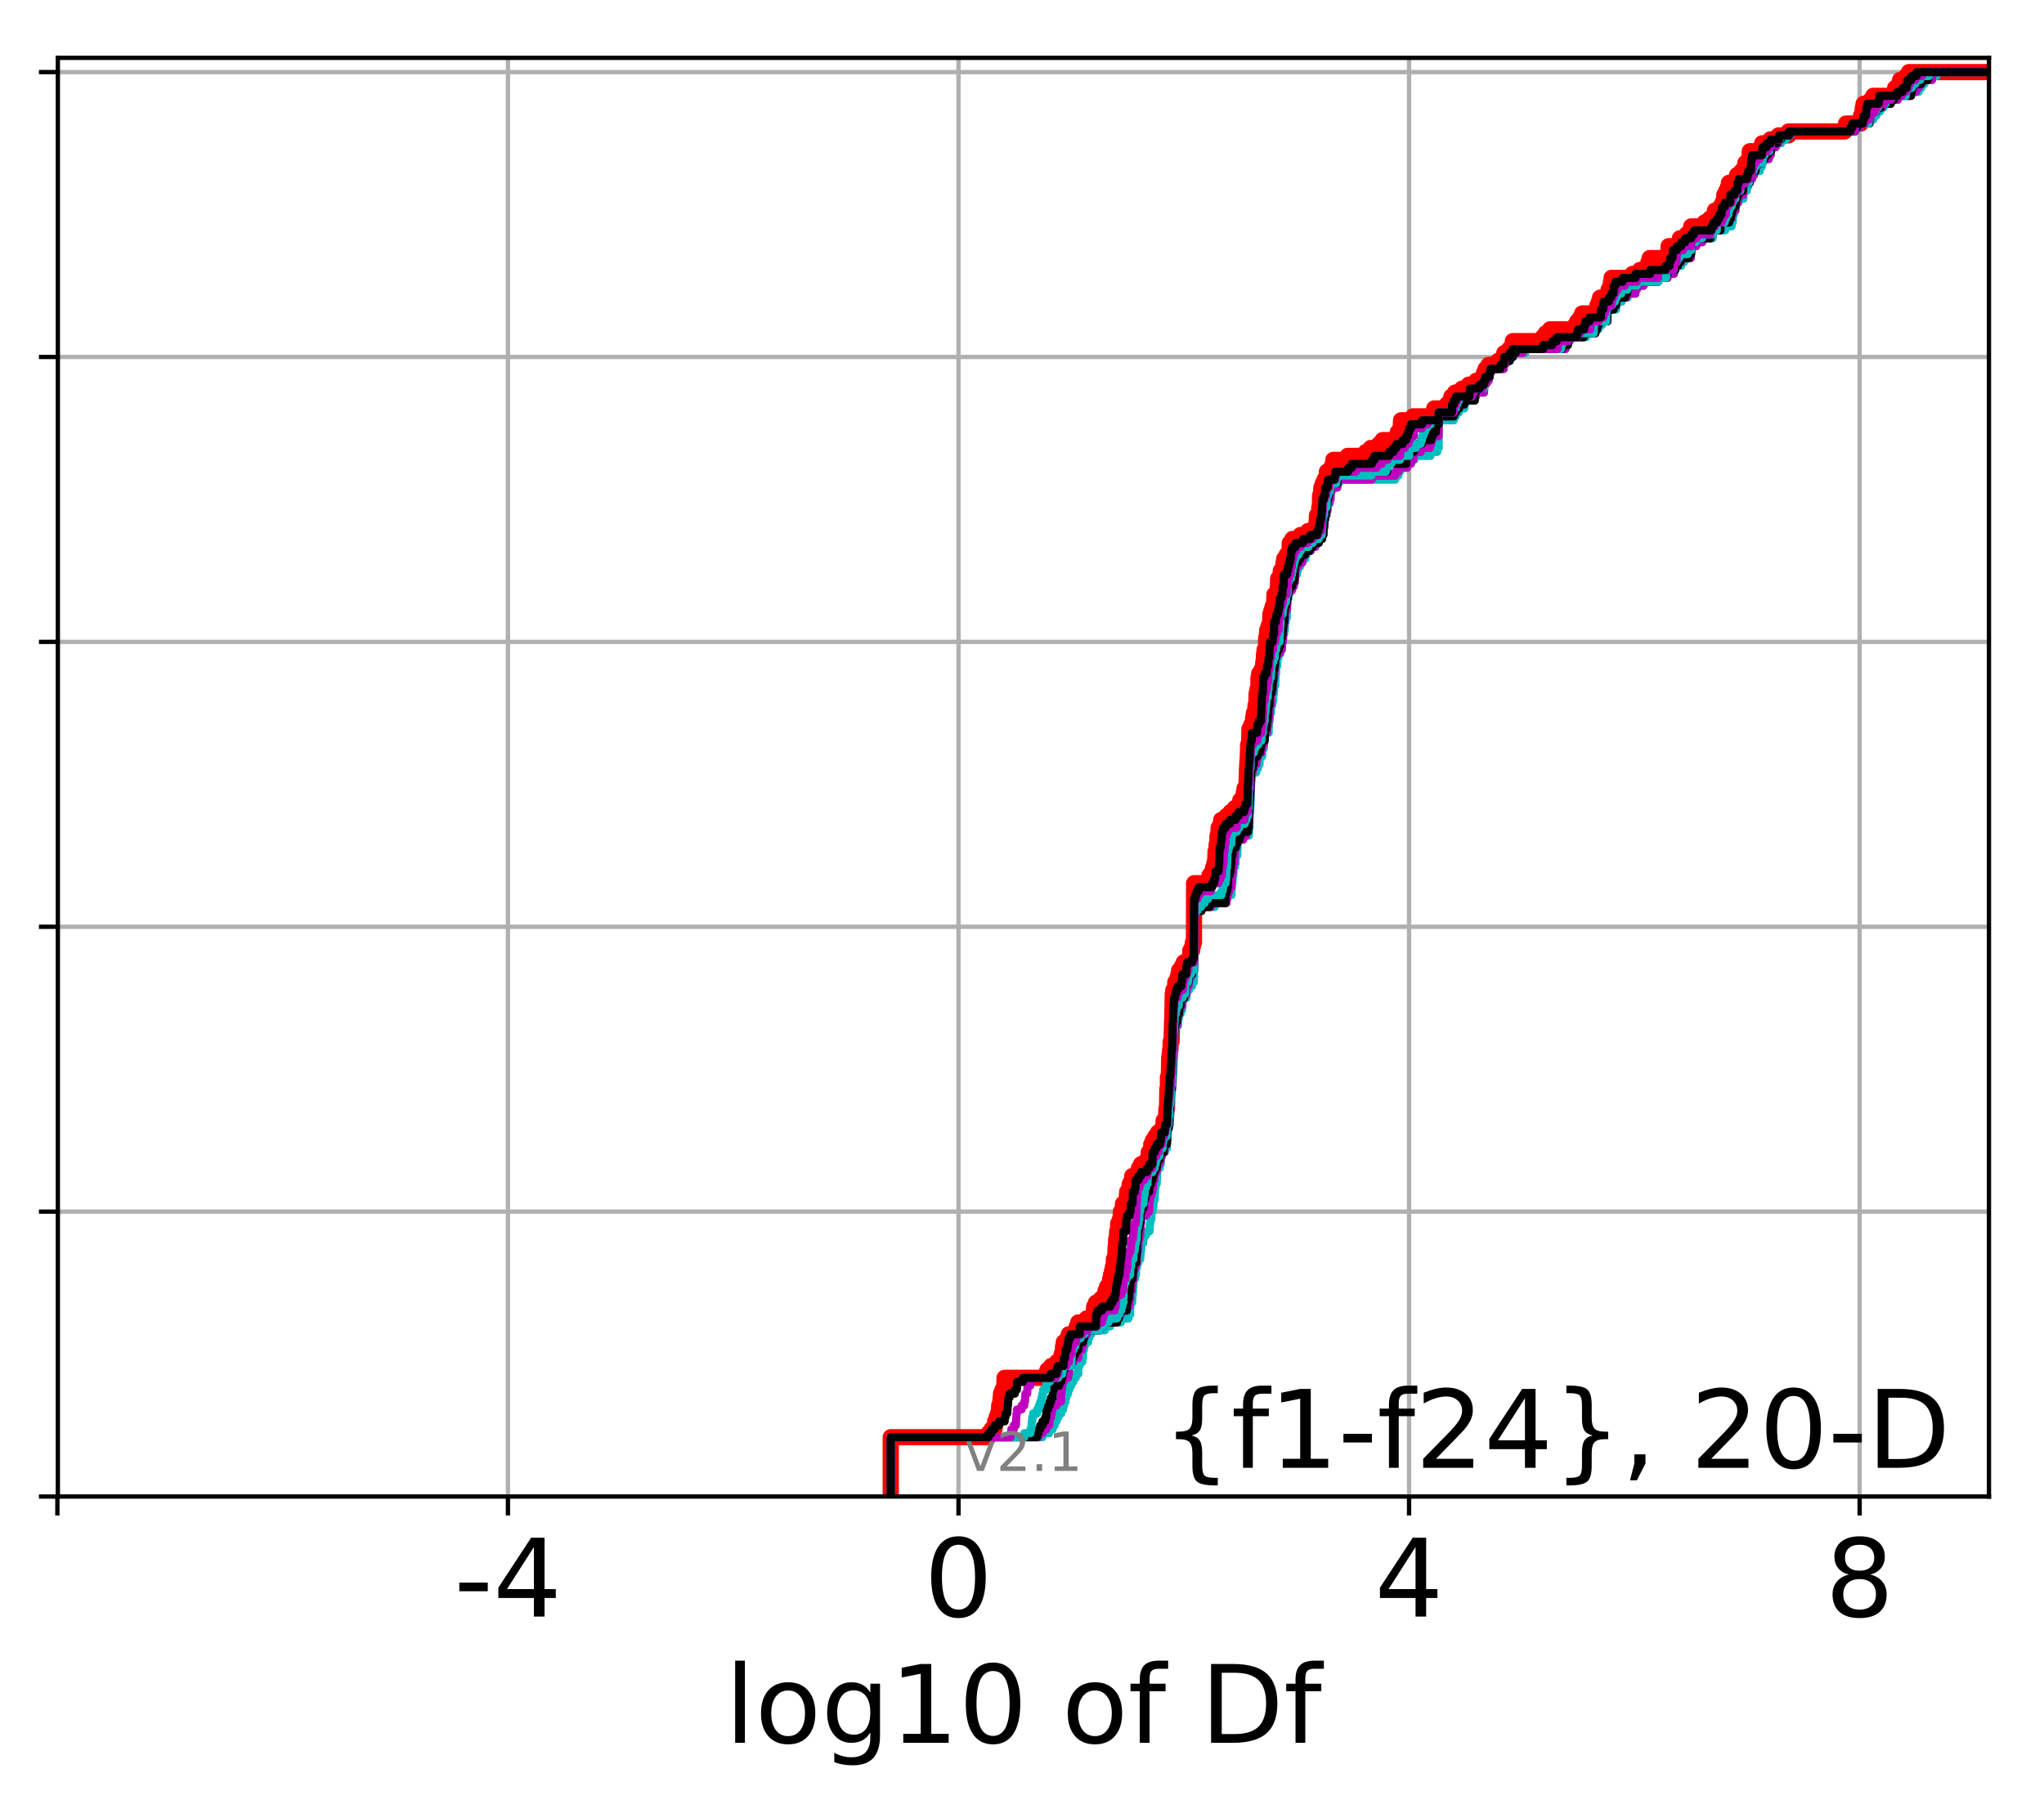 <?xml version="1.0" encoding="utf-8" standalone="no"?>
<!DOCTYPE svg PUBLIC "-//W3C//DTD SVG 1.1//EN"
  "http://www.w3.org/Graphics/SVG/1.1/DTD/svg11.dtd">
<!-- Created with matplotlib (http://matplotlib.org/) -->
<svg height="333pt" version="1.1" viewBox="0 0 378 333" width="378pt" xmlns="http://www.w3.org/2000/svg" xmlns:xlink="http://www.w3.org/1999/xlink">
 <defs>
  <style type="text/css">
*{stroke-linecap:butt;stroke-linejoin:round;}
  </style>
 </defs>
 <g id="figure_1">
  <g id="patch_1">
   <path d="M 0 333.724 
L 378.52 333.724 
L 378.52 0 
L 0 0 
z
" style="fill:#ffffff;"/>
  </g>
  <g id="axes_1">
   <g id="patch_2">
    <path d="M 10.7 276.812 
L 367.82 276.812 
L 367.82 10.7 
L 10.7 10.7 
z
" style="fill:#ffffff;"/>
   </g>
   <g id="matplotlib.axis_1">
    <g id="xtick_1">
     <g id="line2d_1">
      <path clip-path="url(#pddf473bf82)" d="M 10.61 276.812 
L 10.61 10.7 
" style="fill:none;stroke:#b0b0b0;stroke-linecap:square;stroke-width:0.8;"/>
     </g>
     <g id="line2d_2">
      <defs>
       <path d="M 0 0 
L 0 3.5 
" id="m4c7aa7f683" style="stroke:#000000;stroke-width:0.8;"/>
      </defs>
      <g>
       <use style="stroke:#000000;stroke-width:0.8;" x="10.61" xlink:href="#m4c7aa7f683" y="276.812"/>
      </g>
     </g>
    </g>
    <g id="xtick_2">
     <g id="line2d_3">
      <path clip-path="url(#pddf473bf82)" d="M 93.933 276.812 
L 93.933 10.7 
" style="fill:none;stroke:#b0b0b0;stroke-linecap:square;stroke-width:0.8;"/>
     </g>
     <g id="line2d_4">
      <g>
       <use style="stroke:#000000;stroke-width:0.8;" x="93.933" xlink:href="#m4c7aa7f683" y="276.812"/>
      </g>
     </g>
     <g id="text_1">
      <!-- -4 -->
      <defs>
       <path d="M 4.891 31.391 
L 31.203 31.391 
L 31.203 23.391 
L 4.891 23.391 
z
" id="DejaVuSans-2d"/>
       <path d="M 37.797 64.312 
L 12.891 25.391 
L 37.797 25.391 
z
M 35.203 72.906 
L 47.609 72.906 
L 47.609 25.391 
L 58.016 25.391 
L 58.016 17.188 
L 47.609 17.188 
L 47.609 0 
L 37.797 0 
L 37.797 17.188 
L 4.891 17.188 
L 4.891 26.703 
z
" id="DejaVuSans-34"/>
      </defs>
      <g transform="translate(83.963 299.009)scale(0.2 -0.2)">
       <use xlink:href="#DejaVuSans-2d"/>
       <use x="36.084" xlink:href="#DejaVuSans-34"/>
      </g>
     </g>
    </g>
    <g id="xtick_3">
     <g id="line2d_5">
      <path clip-path="url(#pddf473bf82)" d="M 177.257 276.812 
L 177.257 10.7 
" style="fill:none;stroke:#b0b0b0;stroke-linecap:square;stroke-width:0.8;"/>
     </g>
     <g id="line2d_6">
      <g>
       <use style="stroke:#000000;stroke-width:0.8;" x="177.257" xlink:href="#m4c7aa7f683" y="276.812"/>
      </g>
     </g>
     <g id="text_2">
      <!-- 0 -->
      <defs>
       <path d="M 31.781 66.406 
Q 24.172 66.406 20.328 58.906 
Q 16.5 51.422 16.5 36.375 
Q 16.5 21.391 20.328 13.891 
Q 24.172 6.391 31.781 6.391 
Q 39.453 6.391 43.281 13.891 
Q 47.125 21.391 47.125 36.375 
Q 47.125 51.422 43.281 58.906 
Q 39.453 66.406 31.781 66.406 
M 31.781 74.219 
Q 44.047 74.219 50.516 64.516 
Q 56.984 54.828 56.984 36.375 
Q 56.984 17.969 50.516 8.266 
Q 44.047 -1.422 31.781 -1.422 
Q 19.531 -1.422 13.062 8.266 
Q 6.594 17.969 6.594 36.375 
Q 6.594 54.828 13.062 64.516 
Q 19.531 74.219 31.781 74.219 
" id="DejaVuSans-30"/>
      </defs>
      <g transform="translate(170.894 299.009)scale(0.2 -0.2)">
       <use xlink:href="#DejaVuSans-30"/>
      </g>
     </g>
    </g>
    <g id="xtick_4">
     <g id="line2d_7">
      <path clip-path="url(#pddf473bf82)" d="M 260.58 276.812 
L 260.58 10.7 
" style="fill:none;stroke:#b0b0b0;stroke-linecap:square;stroke-width:0.8;"/>
     </g>
     <g id="line2d_8">
      <g>
       <use style="stroke:#000000;stroke-width:0.8;" x="260.58" xlink:href="#m4c7aa7f683" y="276.812"/>
      </g>
     </g>
     <g id="text_3">
      <!-- 4 -->
      <g transform="translate(254.218 299.009)scale(0.2 -0.2)">
       <use xlink:href="#DejaVuSans-34"/>
      </g>
     </g>
    </g>
    <g id="xtick_5">
     <g id="line2d_9">
      <path clip-path="url(#pddf473bf82)" d="M 343.904 276.812 
L 343.904 10.7 
" style="fill:none;stroke:#b0b0b0;stroke-linecap:square;stroke-width:0.8;"/>
     </g>
     <g id="line2d_10">
      <g>
       <use style="stroke:#000000;stroke-width:0.8;" x="343.904" xlink:href="#m4c7aa7f683" y="276.812"/>
      </g>
     </g>
     <g id="text_4">
      <!-- 8 -->
      <defs>
       <path d="M 31.781 34.625 
Q 24.75 34.625 20.719 30.859 
Q 16.703 27.094 16.703 20.516 
Q 16.703 13.922 20.719 10.156 
Q 24.75 6.391 31.781 6.391 
Q 38.812 6.391 42.859 10.172 
Q 46.922 13.969 46.922 20.516 
Q 46.922 27.094 42.891 30.859 
Q 38.875 34.625 31.781 34.625 
M 21.922 38.812 
Q 15.578 40.375 12.031 44.719 
Q 8.5 49.078 8.5 55.328 
Q 8.5 64.062 14.719 69.141 
Q 20.953 74.219 31.781 74.219 
Q 42.672 74.219 48.875 69.141 
Q 55.078 64.062 55.078 55.328 
Q 55.078 49.078 51.531 44.719 
Q 48 40.375 41.703 38.812 
Q 48.828 37.156 52.797 32.312 
Q 56.781 27.484 56.781 20.516 
Q 56.781 9.906 50.312 4.234 
Q 43.844 -1.422 31.781 -1.422 
Q 19.734 -1.422 13.25 4.234 
Q 6.781 9.906 6.781 20.516 
Q 6.781 27.484 10.781 32.312 
Q 14.797 37.156 21.922 38.812 
M 18.312 54.391 
Q 18.312 48.734 21.844 45.562 
Q 25.391 42.391 31.781 42.391 
Q 38.141 42.391 41.719 45.562 
Q 45.312 48.734 45.312 54.391 
Q 45.312 60.062 41.719 63.234 
Q 38.141 66.406 31.781 66.406 
Q 25.391 66.406 21.844 63.234 
Q 18.312 60.062 18.312 54.391 
" id="DejaVuSans-38"/>
      </defs>
      <g transform="translate(337.541 299.009)scale(0.2 -0.2)">
       <use xlink:href="#DejaVuSans-38"/>
      </g>
     </g>
    </g>
    <g id="text_5">
     <!-- log10 of Df -->
     <defs>
      <path d="M 9.422 75.984 
L 18.406 75.984 
L 18.406 0 
L 9.422 0 
z
" id="DejaVuSans-6c"/>
      <path d="M 30.609 48.391 
Q 23.391 48.391 19.188 42.75 
Q 14.984 37.109 14.984 27.297 
Q 14.984 17.484 19.156 11.844 
Q 23.344 6.203 30.609 6.203 
Q 37.797 6.203 41.984 11.859 
Q 46.188 17.531 46.188 27.297 
Q 46.188 37.016 41.984 42.703 
Q 37.797 48.391 30.609 48.391 
M 30.609 56 
Q 42.328 56 49.016 48.375 
Q 55.719 40.766 55.719 27.297 
Q 55.719 13.875 49.016 6.219 
Q 42.328 -1.422 30.609 -1.422 
Q 18.844 -1.422 12.172 6.219 
Q 5.516 13.875 5.516 27.297 
Q 5.516 40.766 12.172 48.375 
Q 18.844 56 30.609 56 
" id="DejaVuSans-6f"/>
      <path d="M 45.406 27.984 
Q 45.406 37.75 41.375 43.109 
Q 37.359 48.484 30.078 48.484 
Q 22.859 48.484 18.828 43.109 
Q 14.797 37.75 14.797 27.984 
Q 14.797 18.266 18.828 12.891 
Q 22.859 7.516 30.078 7.516 
Q 37.359 7.516 41.375 12.891 
Q 45.406 18.266 45.406 27.984 
M 54.391 6.781 
Q 54.391 -7.172 48.188 -13.984 
Q 42 -20.797 29.203 -20.797 
Q 24.469 -20.797 20.266 -20.094 
Q 16.062 -19.391 12.109 -17.922 
L 12.109 -9.188 
Q 16.062 -11.328 19.922 -12.344 
Q 23.781 -13.375 27.781 -13.375 
Q 36.625 -13.375 41.016 -8.766 
Q 45.406 -4.156 45.406 5.172 
L 45.406 9.625 
Q 42.625 4.781 38.281 2.391 
Q 33.938 0 27.875 0 
Q 17.828 0 11.672 7.656 
Q 5.516 15.328 5.516 27.984 
Q 5.516 40.672 11.672 48.328 
Q 17.828 56 27.875 56 
Q 33.938 56 38.281 53.609 
Q 42.625 51.219 45.406 46.391 
L 45.406 54.688 
L 54.391 54.688 
z
" id="DejaVuSans-67"/>
      <path d="M 12.406 8.297 
L 28.516 8.297 
L 28.516 63.922 
L 10.984 60.406 
L 10.984 69.391 
L 28.422 72.906 
L 38.281 72.906 
L 38.281 8.297 
L 54.391 8.297 
L 54.391 0 
L 12.406 0 
z
" id="DejaVuSans-31"/>
      <path id="DejaVuSans-20"/>
      <path d="M 37.109 75.984 
L 37.109 68.5 
L 28.516 68.5 
Q 23.688 68.5 21.797 66.547 
Q 19.922 64.594 19.922 59.516 
L 19.922 54.688 
L 34.719 54.688 
L 34.719 47.703 
L 19.922 47.703 
L 19.922 0 
L 10.891 0 
L 10.891 47.703 
L 2.297 47.703 
L 2.297 54.688 
L 10.891 54.688 
L 10.891 58.5 
Q 10.891 67.625 15.141 71.797 
Q 19.391 75.984 28.609 75.984 
z
" id="DejaVuSans-66"/>
      <path d="M 19.672 64.797 
L 19.672 8.109 
L 31.594 8.109 
Q 46.688 8.109 53.688 14.938 
Q 60.688 21.781 60.688 36.531 
Q 60.688 51.172 53.688 57.984 
Q 46.688 64.797 31.594 64.797 
z
M 9.812 72.906 
L 30.078 72.906 
Q 51.266 72.906 61.172 64.094 
Q 71.094 55.281 71.094 36.531 
Q 71.094 17.672 61.125 8.828 
Q 51.172 0 30.078 0 
L 9.812 0 
z
" id="DejaVuSans-44"/>
     </defs>
     <g transform="translate(134.074 322.365)scale(0.2 -0.2)">
      <use xlink:href="#DejaVuSans-6c"/>
      <use x="27.783" xlink:href="#DejaVuSans-6f"/>
      <use x="88.965" xlink:href="#DejaVuSans-67"/>
      <use x="152.441" xlink:href="#DejaVuSans-31"/>
      <use x="216.064" xlink:href="#DejaVuSans-30"/>
      <use x="279.688" xlink:href="#DejaVuSans-20"/>
      <use x="311.475" xlink:href="#DejaVuSans-6f"/>
      <use x="372.656" xlink:href="#DejaVuSans-66"/>
      <use x="407.861" xlink:href="#DejaVuSans-20"/>
      <use x="439.648" xlink:href="#DejaVuSans-44"/>
      <use x="516.65" xlink:href="#DejaVuSans-66"/>
     </g>
    </g>
   </g>
   <g id="matplotlib.axis_2">
    <g id="ytick_1">
     <g id="line2d_11">
      <path clip-path="url(#pddf473bf82)" d="M 10.7 276.812 
L 367.82 276.812 
" style="fill:none;stroke:#b0b0b0;stroke-linecap:square;stroke-width:0.8;"/>
     </g>
     <g id="line2d_12">
      <defs>
       <path d="M 0 0 
L -3.5 0 
" id="m2a1a43d803" style="stroke:#000000;stroke-width:0.8;"/>
      </defs>
      <g>
       <use style="stroke:#000000;stroke-width:0.8;" x="10.7" xlink:href="#m2a1a43d803" y="276.812"/>
      </g>
     </g>
    </g>
    <g id="ytick_2">
     <g id="line2d_13">
      <path clip-path="url(#pddf473bf82)" d="M 10.7 224.117 
L 367.82 224.117 
" style="fill:none;stroke:#b0b0b0;stroke-linecap:square;stroke-width:0.8;"/>
     </g>
     <g id="line2d_14">
      <g>
       <use style="stroke:#000000;stroke-width:0.8;" x="10.7" xlink:href="#m2a1a43d803" y="224.117"/>
      </g>
     </g>
    </g>
    <g id="ytick_3">
     <g id="line2d_15">
      <path clip-path="url(#pddf473bf82)" d="M 10.7 171.421 
L 367.82 171.421 
" style="fill:none;stroke:#b0b0b0;stroke-linecap:square;stroke-width:0.8;"/>
     </g>
     <g id="line2d_16">
      <g>
       <use style="stroke:#000000;stroke-width:0.8;" x="10.7" xlink:href="#m2a1a43d803" y="171.421"/>
      </g>
     </g>
    </g>
    <g id="ytick_4">
     <g id="line2d_17">
      <path clip-path="url(#pddf473bf82)" d="M 10.7 118.726 
L 367.82 118.726 
" style="fill:none;stroke:#b0b0b0;stroke-linecap:square;stroke-width:0.8;"/>
     </g>
     <g id="line2d_18">
      <g>
       <use style="stroke:#000000;stroke-width:0.8;" x="10.7" xlink:href="#m2a1a43d803" y="118.726"/>
      </g>
     </g>
    </g>
    <g id="ytick_5">
     <g id="line2d_19">
      <path clip-path="url(#pddf473bf82)" d="M 10.7 66.03 
L 367.82 66.03 
" style="fill:none;stroke:#b0b0b0;stroke-linecap:square;stroke-width:0.8;"/>
     </g>
     <g id="line2d_20">
      <g>
       <use style="stroke:#000000;stroke-width:0.8;" x="10.7" xlink:href="#m2a1a43d803" y="66.03"/>
      </g>
     </g>
    </g>
    <g id="ytick_6">
     <g id="line2d_21">
      <path clip-path="url(#pddf473bf82)" d="M 10.7 13.335 
L 367.82 13.335 
" style="fill:none;stroke:#b0b0b0;stroke-linecap:square;stroke-width:0.8;"/>
     </g>
     <g id="line2d_22">
      <g>
       <use style="stroke:#000000;stroke-width:0.8;" x="10.7" xlink:href="#m2a1a43d803" y="13.335"/>
      </g>
     </g>
    </g>
   </g>
   <g id="line2d_23">
    <path clip-path="url(#pddf473bf82)" d="M 164.729 276.812 
L 164.729 276.08 
L 164.729 276.08 
L 164.729 276.08 
L 164.729 275.348 
L 164.729 275.348 
L 164.729 275.348 
L 164.729 274.616 
L 164.729 274.616 
L 164.729 274.616 
L 164.729 273.884 
L 164.729 273.884 
L 164.729 273.884 
L 164.729 273.153 
L 164.729 273.153 
L 164.729 273.153 
L 164.729 272.421 
L 164.729 272.421 
L 164.729 272.421 
L 164.729 271.689 
L 164.729 271.689 
L 164.729 271.689 
L 164.729 270.957 
L 164.729 270.957 
L 164.729 270.957 
L 164.729 270.225 
L 164.729 270.225 
L 164.729 270.225 
L 164.729 269.493 
L 164.729 269.493 
L 164.729 269.493 
L 164.729 268.761 
L 164.729 268.761 
L 164.729 268.761 
L 164.729 268.029 
L 164.729 268.029 
L 164.729 268.029 
L 164.729 267.298 
L 164.729 267.298 
L 164.729 267.298 
L 164.729 266.566 
L 164.729 266.566 
L 164.729 266.566 
L 164.729 265.834 
L 182.812 265.834 
L 182.812 265.102 
L 183.357 265.102 
L 183.357 264.37 
L 183.922 264.37 
L 183.922 263.638 
L 184.037 263.638 
L 184.037 262.906 
L 184.301 262.906 
L 184.301 262.174 
L 184.548 262.174 
L 184.548 261.442 
L 184.759 261.442 
L 184.779 259.979 
L 184.953 259.979 
L 185.037 258.515 
L 185.12 258.515 
L 185.12 257.783 
L 185.384 257.783 
L 185.384 257.051 
L 185.709 257.051 
L 185.775 254.856 
L 193.38 254.856 
L 193.38 254.124 
L 193.708 254.124 
L 193.708 253.392 
L 194.419 253.392 
L 194.419 252.66 
L 195.443 252.66 
L 195.443 251.928 
L 196.245 251.928 
L 196.332 250.464 
L 196.521 250.464 
L 196.603 249.001 
L 196.722 249.001 
L 196.722 248.269 
L 197.399 248.269 
L 197.399 247.537 
L 197.644 247.537 
L 197.644 246.805 
L 199.063 246.805 
L 199.143 245.341 
L 199.401 245.341 
L 199.401 244.609 
L 200.938 244.609 
L 200.938 243.877 
L 202.133 243.877 
L 202.133 243.145 
L 202.267 243.145 
L 202.353 241.682 
L 202.686 241.682 
L 202.686 240.95 
L 203.624 240.95 
L 203.624 240.218 
L 204.322 240.218 
L 204.322 239.486 
L 204.447 239.486 
L 204.447 238.754 
L 204.721 238.754 
L 204.721 238.022 
L 205.165 238.022 
L 205.165 237.29 
L 205.295 237.29 
L 205.295 236.559 
L 205.458 236.559 
L 205.458 235.827 
L 205.641 235.827 
L 205.641 235.095 
L 205.799 235.095 
L 205.799 234.363 
L 205.985 234.363 
L 205.993 232.899 
L 206.236 232.899 
L 206.312 230.703 
L 206.36 230.703 
L 206.416 229.24 
L 206.533 229.24 
L 206.596 227.776 
L 206.753 227.776 
L 206.786 226.312 
L 207.097 226.312 
L 207.097 225.58 
L 207.233 225.58 
L 207.286 224.117 
L 207.641 224.117 
L 207.671 222.653 
L 208.337 222.653 
L 208.442 220.457 
L 208.807 220.457 
L 208.807 219.725 
L 208.924 219.725 
L 208.924 218.993 
L 209.255 218.993 
L 209.255 218.262 
L 209.384 218.262 
L 209.384 217.53 
L 210.429 217.53 
L 210.429 216.798 
L 210.621 216.798 
L 210.621 216.066 
L 211.016 216.066 
L 211.016 215.334 
L 212.022 215.334 
L 212.022 214.602 
L 212.425 214.602 
L 212.439 213.138 
L 212.894 213.138 
L 212.903 211.675 
L 213.203 211.675 
L 213.203 210.943 
L 213.646 210.943 
L 213.646 210.211 
L 214.148 210.211 
L 214.148 209.479 
L 214.864 209.479 
L 214.864 208.747 
L 215.134 208.747 
L 215.189 207.283 
L 215.616 207.283 
L 215.707 205.088 
L 215.822 205.088 
L 215.871 201.428 
L 215.982 201.428 
L 215.987 199.233 
L 216.154 199.233 
L 216.222 195.573 
L 216.293 195.573 
L 216.398 194.109 
L 216.462 194.109 
L 216.504 192.646 
L 216.664 192.646 
L 216.748 188.986 
L 216.779 188.986 
L 216.879 183.863 
L 216.982 183.863 
L 216.982 183.131 
L 217.335 183.131 
L 217.353 181.667 
L 217.721 181.667 
L 217.721 180.936 
L 217.93 180.936 
L 217.93 180.204 
L 218.058 180.204 
L 218.058 179.472 
L 218.559 179.472 
L 218.559 178.74 
L 218.913 178.74 
L 218.913 178.008 
L 219.898 178.008 
L 219.898 177.276 
L 220.081 177.276 
L 220.117 175.812 
L 220.468 175.812 
L 220.468 175.081 
L 220.598 175.081 
L 220.598 174.349 
L 220.801 174.349 
L 220.828 163.37 
L 223.493 163.37 
L 223.493 162.639 
L 223.668 162.639 
L 223.668 161.907 
L 224.155 161.907 
L 224.155 161.175 
L 224.36 161.175 
L 224.36 160.443 
L 224.568 160.443 
L 224.568 159.711 
L 224.714 159.711 
L 224.791 157.515 
L 224.907 157.515 
L 225.016 156.052 
L 225.099 156.052 
L 225.157 154.588 
L 225.305 154.588 
L 225.353 153.124 
L 225.706 153.124 
L 225.706 152.392 
L 225.844 152.392 
L 225.844 151.66 
L 226.825 151.66 
L 226.825 150.928 
L 227.569 150.928 
L 227.569 150.197 
L 228.345 150.197 
L 228.345 149.465 
L 229.343 149.465 
L 229.371 148.001 
L 229.949 148.001 
L 230.025 146.537 
L 230.153 146.537 
L 230.153 145.805 
L 230.499 145.805 
L 230.608 142.146 
L 230.626 142.146 
L 230.693 140.682 
L 230.739 140.682 
L 230.823 137.755 
L 230.999 137.755 
L 231.06 134.827 
L 231.39 134.827 
L 231.39 134.095 
L 231.649 134.095 
L 231.759 132.631 
L 231.883 132.631 
L 231.883 131.9 
L 232.112 131.9 
L 232.191 130.436 
L 232.335 130.436 
L 232.385 128.24 
L 232.529 128.24 
L 232.529 127.508 
L 232.719 127.508 
L 232.734 125.313 
L 232.864 125.313 
L 232.864 124.581 
L 233.307 124.581 
L 233.307 123.849 
L 233.525 123.849 
L 233.636 122.385 
L 233.702 122.385 
L 233.766 120.921 
L 233.861 120.921 
L 233.861 120.189 
L 234.139 120.189 
L 234.145 117.994 
L 234.257 117.994 
L 234.353 116.53 
L 234.595 116.53 
L 234.595 115.798 
L 234.873 115.798 
L 234.924 113.602 
L 235.143 113.602 
L 235.143 112.871 
L 235.359 112.871 
L 235.359 112.139 
L 235.605 112.139 
L 235.687 109.943 
L 236.273 109.943 
L 236.383 107.016 
L 236.754 107.016 
L 236.86 105.552 
L 237.26 105.552 
L 237.368 104.088 
L 237.488 104.088 
L 237.488 103.356 
L 237.934 103.356 
L 237.934 102.624 
L 238.452 102.624 
L 238.525 100.429 
L 239.007 100.429 
L 239.007 99.697 
L 240.492 99.697 
L 240.492 98.965 
L 241.892 98.965 
L 241.892 98.233 
L 243.11 98.233 
L 243.11 97.501 
L 243.458 97.501 
L 243.553 95.305 
L 243.896 95.305 
L 243.981 93.842 
L 244.077 93.842 
L 244.128 91.646 
L 244.297 91.646 
L 244.364 90.182 
L 244.62 90.182 
L 244.62 89.45 
L 244.938 89.45 
L 244.938 88.719 
L 245.371 88.719 
L 245.378 87.255 
L 246.145 87.255 
L 246.145 86.523 
L 246.464 86.523 
L 246.464 85.791 
L 246.576 85.791 
L 246.576 85.059 
L 249.223 85.059 
L 249.223 84.327 
L 252.591 84.327 
L 252.591 83.595 
L 253.492 83.595 
L 253.492 82.863 
L 255.033 82.863 
L 255.033 82.132 
L 255.683 82.132 
L 255.683 81.4 
L 258.388 81.4 
L 258.388 80.668 
L 258.503 80.668 
L 258.503 79.936 
L 258.991 79.936 
L 259.101 77.74 
L 261.329 77.74 
L 261.329 77.008 
L 265.027 77.008 
L 265.027 76.277 
L 265.237 76.277 
L 265.237 75.545 
L 267.557 75.545 
L 267.557 74.813 
L 268.173 74.813 
L 268.173 74.081 
L 268.414 74.081 
L 268.414 73.349 
L 269.077 73.349 
L 269.077 72.617 
L 270.39 72.617 
L 270.39 71.885 
L 271.611 71.885 
L 271.611 71.153 
L 273.015 71.153 
L 273.015 70.422 
L 274.383 70.422 
L 274.44 68.958 
L 274.738 68.958 
L 274.738 68.226 
L 275.288 68.226 
L 275.288 67.494 
L 277.029 67.494 
L 277.029 66.762 
L 277.918 66.762 
L 277.918 66.03 
L 278.189 66.03 
L 278.189 65.298 
L 279.09 65.298 
L 279.09 64.566 
L 279.643 64.566 
L 279.643 63.835 
L 279.765 63.835 
L 279.765 63.103 
L 285.28 63.103 
L 285.28 62.371 
L 285.849 62.371 
L 285.849 61.639 
L 286.663 61.639 
L 286.663 60.907 
L 291.264 60.907 
L 291.264 60.175 
L 291.68 60.175 
L 291.68 59.443 
L 292.262 59.443 
L 292.262 58.711 
L 292.594 58.711 
L 292.594 57.98 
L 295.332 57.98 
L 295.394 56.516 
L 295.693 56.516 
L 295.693 55.784 
L 295.906 55.784 
L 295.906 55.052 
L 297.421 55.052 
L 297.476 53.588 
L 297.78 53.588 
L 297.78 52.856 
L 297.917 52.856 
L 297.917 52.124 
L 298.032 52.124 
L 298.032 51.393 
L 301.912 51.393 
L 301.912 50.661 
L 303.272 50.661 
L 303.272 49.929 
L 304.651 49.929 
L 304.651 49.197 
L 304.853 49.197 
L 304.853 48.465 
L 305.08 48.465 
L 305.08 47.733 
L 308.484 47.733 
L 308.58 45.538 
L 310.407 45.538 
L 310.407 44.806 
L 310.671 44.806 
L 310.671 44.074 
L 311.899 44.074 
L 311.899 43.342 
L 312.533 43.342 
L 312.533 42.61 
L 312.758 42.61 
L 312.758 41.878 
L 315.233 41.878 
L 315.233 41.146 
L 316.213 41.146 
L 316.213 40.414 
L 316.941 40.414 
L 316.941 39.682 
L 317.142 39.682 
L 317.142 38.951 
L 318.144 38.951 
L 318.144 38.219 
L 318.533 38.219 
L 318.533 37.487 
L 318.85 37.487 
L 318.876 36.023 
L 319.255 36.023 
L 319.255 35.291 
L 319.575 35.291 
L 319.575 34.559 
L 319.736 34.559 
L 319.736 33.827 
L 320.972 33.827 
L 320.972 33.096 
L 321.241 33.096 
L 321.241 32.364 
L 322.066 32.364 
L 322.066 31.632 
L 322.717 31.632 
L 322.759 30.168 
L 323.367 30.168 
L 323.367 29.436 
L 323.51 29.436 
L 323.594 27.972 
L 325.623 27.972 
L 325.623 27.241 
L 325.871 27.241 
L 325.871 26.509 
L 327.393 26.509 
L 327.393 25.777 
L 328.9 25.777 
L 328.9 25.045 
L 330.755 25.045 
L 330.755 24.313 
L 341.126 24.313 
L 341.126 23.581 
L 341.397 23.581 
L 341.397 22.849 
L 344.113 22.849 
L 344.15 21.385 
L 344.392 21.385 
L 344.491 19.922 
L 344.636 19.922 
L 344.636 19.19 
L 345.937 19.19 
L 345.937 18.458 
L 346.421 18.458 
L 346.421 17.726 
L 350.26 17.726 
L 350.26 16.994 
L 350.48 16.994 
L 350.48 16.262 
L 351.16 16.262 
L 351.16 15.53 
L 351.376 15.53 
L 351.376 14.799 
L 352.518 14.799 
L 352.518 14.067 
L 353.019 14.067 
L 353.019 13.335 
L 353.019 13.335 
L 367.82 13.335 
L 367.82 13.335 
" style="fill:none;stroke:#ff0000;stroke-linecap:square;stroke-width:3;"/>
   </g>
   <g id="line2d_24">
    <path clip-path="url(#pddf473bf82)" d="M 164.729 276.812 
L 164.729 276.08 
L 164.729 276.08 
L 164.729 276.08 
L 164.729 275.348 
L 164.729 275.348 
L 164.729 275.348 
L 164.729 274.616 
L 164.729 274.616 
L 164.729 274.616 
L 164.729 273.884 
L 164.729 273.884 
L 164.729 273.884 
L 164.729 273.153 
L 164.729 273.153 
L 164.729 273.153 
L 164.729 272.421 
L 164.729 272.421 
L 164.729 272.421 
L 164.729 271.689 
L 164.729 271.689 
L 164.729 271.689 
L 164.729 270.957 
L 164.729 270.957 
L 164.729 270.957 
L 164.729 270.225 
L 164.729 270.225 
L 164.729 270.225 
L 164.729 269.493 
L 164.729 269.493 
L 164.729 269.493 
L 164.729 268.761 
L 164.729 268.761 
L 164.729 268.761 
L 164.729 268.029 
L 164.729 268.029 
L 164.729 268.029 
L 164.729 267.298 
L 164.729 267.298 
L 164.729 267.298 
L 164.729 266.566 
L 164.729 266.566 
L 164.729 266.566 
L 164.729 265.834 
L 192.795 265.834 
L 192.795 265.102 
L 194.011 265.102 
L 194.011 264.37 
L 194.675 264.37 
L 194.675 263.638 
L 195.04 263.638 
L 195.04 262.906 
L 195.381 262.906 
L 195.381 262.174 
L 195.717 262.174 
L 195.717 261.442 
L 196.261 261.442 
L 196.261 260.711 
L 196.612 260.711 
L 196.612 259.979 
L 196.783 259.979 
L 196.783 259.247 
L 197.058 259.247 
L 197.058 258.515 
L 197.202 258.515 
L 197.202 257.783 
L 197.516 257.783 
L 197.516 257.051 
L 197.738 257.051 
L 197.738 256.319 
L 198.089 256.319 
L 198.089 255.587 
L 198.507 255.587 
L 198.507 254.856 
L 198.951 254.856 
L 198.951 254.124 
L 199.409 254.124 
L 199.438 252.66 
L 199.645 252.66 
L 199.645 251.928 
L 200.157 251.928 
L 200.157 251.196 
L 200.278 251.196 
L 200.28 249.732 
L 200.45 249.732 
L 200.45 249.001 
L 200.616 249.001 
L 200.616 248.269 
L 201.207 248.269 
L 201.207 247.537 
L 201.408 247.537 
L 201.408 246.805 
L 201.802 246.805 
L 201.802 246.073 
L 204.309 246.073 
L 204.309 245.341 
L 205.293 245.341 
L 205.293 244.609 
L 207.27 244.609 
L 207.27 243.877 
L 208.691 243.877 
L 208.691 243.145 
L 209.012 243.145 
L 209.042 240.95 
L 209.365 240.95 
L 209.443 239.486 
L 209.487 239.486 
L 209.548 238.022 
L 209.604 238.022 
L 209.611 236.559 
L 209.898 236.559 
L 209.898 235.827 
L 210.084 235.827 
L 210.103 234.363 
L 210.258 234.363 
L 210.258 233.631 
L 210.486 233.631 
L 210.486 232.899 
L 210.867 232.899 
L 210.963 231.435 
L 211.021 231.435 
L 211.118 229.972 
L 211.393 229.972 
L 211.393 229.24 
L 211.508 229.24 
L 211.508 228.508 
L 211.931 228.508 
L 211.931 227.776 
L 212.566 227.776 
L 212.637 226.312 
L 212.71 226.312 
L 212.71 225.58 
L 212.924 225.58 
L 212.926 224.117 
L 213.126 224.117 
L 213.126 223.385 
L 213.289 223.385 
L 213.387 221.921 
L 213.545 221.921 
L 213.606 219.725 
L 213.686 219.725 
L 213.686 218.993 
L 213.912 218.993 
L 214.018 216.066 
L 214.476 216.066 
L 214.476 215.334 
L 214.656 215.334 
L 214.694 213.87 
L 214.861 213.87 
L 214.861 213.138 
L 215.418 213.138 
L 215.418 212.406 
L 215.799 212.406 
L 215.827 210.943 
L 215.933 210.943 
L 215.944 208.747 
L 216.139 208.747 
L 216.139 208.015 
L 216.365 208.015 
L 216.453 204.356 
L 216.498 204.356 
L 216.579 202.16 
L 216.719 202.16 
L 216.754 200.696 
L 216.842 200.696 
L 216.938 197.037 
L 217.042 197.037 
L 217.13 191.914 
L 217.163 191.914 
L 217.219 190.45 
L 217.278 190.45 
L 217.278 189.718 
L 217.865 189.718 
L 217.894 188.254 
L 218.063 188.254 
L 218.063 187.522 
L 218.326 187.522 
L 218.326 186.791 
L 218.621 186.791 
L 218.721 185.327 
L 218.778 185.327 
L 218.778 184.595 
L 219.415 184.595 
L 219.502 183.131 
L 219.912 183.131 
L 219.912 182.399 
L 220.438 182.399 
L 220.438 181.667 
L 220.796 181.667 
L 220.904 169.225 
L 221.026 169.225 
L 221.026 168.494 
L 222.194 168.494 
L 222.194 167.762 
L 224.642 167.762 
L 224.642 167.03 
L 226.802 167.03 
L 226.802 166.298 
L 226.956 166.298 
L 226.956 165.566 
L 227.741 165.566 
L 227.829 163.37 
L 227.921 163.37 
L 228.012 161.907 
L 228.099 161.907 
L 228.156 160.443 
L 228.344 160.443 
L 228.344 159.711 
L 228.509 159.711 
L 228.549 158.247 
L 228.809 158.247 
L 228.918 155.32 
L 229.889 155.32 
L 229.889 154.588 
L 230.941 154.588 
L 231.033 153.124 
L 231.06 153.124 
L 231.112 150.197 
L 231.219 150.197 
L 231.324 146.537 
L 231.337 146.537 
L 231.444 142.878 
L 232.325 142.878 
L 232.325 142.146 
L 232.617 142.146 
L 232.617 141.414 
L 232.925 141.414 
L 232.969 139.95 
L 233.408 139.95 
L 233.429 138.486 
L 233.721 138.486 
L 233.765 137.023 
L 233.874 137.023 
L 233.922 135.559 
L 234.627 135.559 
L 234.64 133.363 
L 234.792 133.363 
L 234.821 131.9 
L 235.031 131.9 
L 235.119 130.436 
L 235.284 130.436 
L 235.284 129.704 
L 235.434 129.704 
L 235.532 128.24 
L 235.594 128.24 
L 235.622 126.776 
L 235.85 126.776 
L 235.893 124.581 
L 236 124.581 
L 236.003 123.117 
L 236.211 123.117 
L 236.264 121.653 
L 236.402 121.653 
L 236.402 120.921 
L 236.784 120.921 
L 236.784 120.189 
L 237.051 120.189 
L 237.112 118.726 
L 237.29 118.726 
L 237.322 117.262 
L 237.499 117.262 
L 237.499 116.53 
L 237.61 116.53 
L 237.618 115.066 
L 237.769 115.066 
L 237.769 114.334 
L 237.953 114.334 
L 238.049 112.139 
L 238.072 112.139 
L 238.155 110.675 
L 238.267 110.675 
L 238.267 109.943 
L 238.419 109.943 
L 238.419 109.211 
L 238.92 109.211 
L 238.92 108.479 
L 239.26 108.479 
L 239.26 107.747 
L 239.446 107.747 
L 239.547 106.284 
L 239.832 106.284 
L 239.832 105.552 
L 240.004 105.552 
L 240.004 104.82 
L 240.429 104.82 
L 240.429 104.088 
L 240.809 104.088 
L 240.809 103.356 
L 241.387 103.356 
L 241.387 102.624 
L 241.608 102.624 
L 241.608 101.892 
L 242.374 101.892 
L 242.374 101.161 
L 243.242 101.161 
L 243.242 100.429 
L 243.871 100.429 
L 243.871 99.697 
L 244.495 99.697 
L 244.495 98.965 
L 244.725 98.965 
L 244.806 97.501 
L 244.934 97.501 
L 244.935 96.037 
L 245.089 96.037 
L 245.089 95.305 
L 245.308 95.305 
L 245.308 94.574 
L 245.495 94.574 
L 245.557 93.11 
L 245.916 93.11 
L 245.916 92.378 
L 246.054 92.378 
L 246.104 90.914 
L 246.233 90.914 
L 246.233 90.182 
L 247.304 90.182 
L 247.304 89.45 
L 247.606 89.45 
L 247.606 88.719 
L 258.017 88.719 
L 258.017 87.987 
L 258.612 87.987 
L 258.612 87.255 
L 258.897 87.255 
L 258.897 86.523 
L 260.206 86.523 
L 260.206 85.791 
L 260.914 85.791 
L 260.914 85.059 
L 261.538 85.059 
L 261.538 84.327 
L 264.544 84.327 
L 264.544 83.595 
L 265.781 83.595 
L 265.781 82.863 
L 266.057 82.863 
L 266.057 77.74 
L 268.856 77.74 
L 268.856 77.008 
L 269.244 77.008 
L 269.244 76.277 
L 269.82 76.277 
L 269.82 75.545 
L 270.798 75.545 
L 270.798 74.813 
L 270.932 74.813 
L 270.932 74.081 
L 272.728 74.081 
L 272.728 73.349 
L 272.937 73.349 
L 272.937 72.617 
L 274.44 72.617 
L 274.49 71.153 
L 274.679 71.153 
L 274.679 70.422 
L 275.289 70.422 
L 275.289 69.69 
L 275.491 69.69 
L 275.491 68.958 
L 275.626 68.958 
L 275.626 68.226 
L 278.067 68.226 
L 278.067 67.494 
L 278.189 67.494 
L 278.189 66.762 
L 279.202 66.762 
L 279.202 66.03 
L 279.765 66.03 
L 279.765 65.298 
L 282.043 65.298 
L 282.043 64.566 
L 289.495 64.566 
L 289.495 63.835 
L 289.94 63.835 
L 289.94 63.103 
L 290.27 63.103 
L 290.27 62.371 
L 293.328 62.371 
L 293.328 61.639 
L 295.035 61.639 
L 295.035 60.907 
L 295.612 60.907 
L 295.612 60.175 
L 296.203 60.175 
L 296.203 59.443 
L 297.28 59.443 
L 297.312 57.248 
L 298.867 57.248 
L 298.971 55.784 
L 299.928 55.784 
L 299.928 55.052 
L 301.012 55.052 
L 301.012 54.32 
L 302.442 54.32 
L 302.442 53.588 
L 302.7 53.588 
L 302.7 52.856 
L 303.95 52.856 
L 303.95 52.124 
L 306.613 52.124 
L 306.613 51.393 
L 308.391 51.393 
L 308.391 50.661 
L 309.564 50.661 
L 309.564 49.929 
L 309.808 49.929 
L 309.808 49.197 
L 310.892 49.197 
L 310.892 48.465 
L 311.457 48.465 
L 311.457 47.733 
L 312.676 47.733 
L 312.76 45.538 
L 313.681 45.538 
L 313.681 44.806 
L 314.808 44.806 
L 314.808 44.074 
L 316.729 44.074 
L 316.811 42.61 
L 319.035 42.61 
L 319.035 41.878 
L 320.22 41.878 
L 320.22 41.146 
L 320.43 41.146 
L 320.491 39.682 
L 320.666 39.682 
L 320.666 38.951 
L 320.946 38.951 
L 320.946 38.219 
L 321.065 38.219 
L 321.065 37.487 
L 321.524 37.487 
L 321.524 36.755 
L 322.406 36.755 
L 322.41 35.291 
L 323.04 35.291 
L 323.04 34.559 
L 323.279 34.559 
L 323.279 33.827 
L 323.572 33.827 
L 323.572 33.096 
L 324.002 33.096 
L 324.002 32.364 
L 324.4 32.364 
L 324.4 31.632 
L 325.451 31.632 
L 325.451 30.9 
L 325.775 30.9 
L 325.775 30.168 
L 325.936 30.168 
L 325.936 29.436 
L 327.096 29.436 
L 327.096 28.704 
L 327.442 28.704 
L 327.529 27.241 
L 328.37 27.241 
L 328.37 26.509 
L 329.357 26.509 
L 329.357 25.777 
L 330.349 25.777 
L 330.349 25.045 
L 331.053 25.045 
L 331.053 24.313 
L 343.053 24.313 
L 343.053 23.581 
L 343.911 23.581 
L 343.911 22.849 
L 345.756 22.849 
L 345.756 22.117 
L 346.453 22.117 
L 346.453 21.385 
L 346.987 21.385 
L 346.987 20.654 
L 347.641 20.654 
L 347.641 19.922 
L 348.319 19.922 
L 348.319 19.19 
L 349.651 19.19 
L 349.651 18.458 
L 350.955 18.458 
L 350.955 17.726 
L 353.407 17.726 
L 353.407 16.994 
L 354.822 16.994 
L 354.822 16.262 
L 355.302 16.262 
L 355.302 15.53 
L 355.881 15.53 
L 355.881 14.799 
L 357.283 14.799 
L 357.283 14.067 
L 358.149 14.067 
L 358.149 13.335 
L 358.149 13.335 
L 367.82 13.335 
L 367.82 13.335 
" style="fill:none;stroke:#00bfbf;stroke-linecap:square;stroke-width:1.5;"/>
   </g>
   <g id="line2d_25">
    <path clip-path="url(#pddf473bf82)" d="M 164.729 276.812 
L 164.729 276.08 
L 164.729 276.08 
L 164.729 276.08 
L 164.729 275.348 
L 164.729 275.348 
L 164.729 275.348 
L 164.729 274.616 
L 164.729 274.616 
L 164.729 274.616 
L 164.729 273.884 
L 164.729 273.884 
L 164.729 273.884 
L 164.729 273.153 
L 164.729 273.153 
L 164.729 273.153 
L 164.729 272.421 
L 164.729 272.421 
L 164.729 272.421 
L 164.729 271.689 
L 164.729 271.689 
L 164.729 271.689 
L 164.729 270.957 
L 164.729 270.957 
L 164.729 270.957 
L 164.729 270.225 
L 164.729 270.225 
L 164.729 270.225 
L 164.729 269.493 
L 164.729 269.493 
L 164.729 269.493 
L 164.729 268.761 
L 164.729 268.761 
L 164.729 268.761 
L 164.729 268.029 
L 164.729 268.029 
L 164.729 268.029 
L 164.729 267.298 
L 164.729 267.298 
L 164.729 267.298 
L 164.729 266.566 
L 164.729 266.566 
L 164.729 266.566 
L 164.729 265.834 
L 192.061 265.834 
L 192.061 265.102 
L 192.795 265.102 
L 192.795 264.37 
L 193.494 264.37 
L 193.494 263.638 
L 194.011 263.638 
L 194.12 262.174 
L 194.353 262.174 
L 194.353 261.442 
L 194.506 261.442 
L 194.506 260.711 
L 194.675 260.711 
L 194.675 259.979 
L 195.381 259.979 
L 195.381 259.247 
L 196.208 259.247 
L 196.261 257.051 
L 196.382 257.051 
L 196.47 255.587 
L 196.741 255.587 
L 196.741 254.856 
L 197.511 254.856 
L 197.511 254.124 
L 197.659 254.124 
L 197.738 252.66 
L 198.089 252.66 
L 198.089 251.928 
L 198.517 251.928 
L 198.517 251.196 
L 199.438 251.196 
L 199.448 249.732 
L 200.044 249.732 
L 200.044 249.001 
L 200.278 249.001 
L 200.37 247.537 
L 200.536 247.537 
L 200.536 246.805 
L 200.988 246.805 
L 200.988 246.073 
L 203.338 246.073 
L 203.338 245.341 
L 204.024 245.341 
L 204.024 244.609 
L 206.571 244.609 
L 206.571 243.877 
L 206.923 243.877 
L 206.923 243.145 
L 207.27 243.145 
L 207.27 242.414 
L 208.403 242.414 
L 208.403 241.682 
L 208.821 241.682 
L 208.919 240.218 
L 209.012 240.218 
L 209.042 238.754 
L 209.282 238.754 
L 209.365 237.29 
L 209.443 237.29 
L 209.443 236.559 
L 209.604 236.559 
L 209.611 235.095 
L 209.737 235.095 
L 209.737 234.363 
L 210.084 234.363 
L 210.084 233.631 
L 210.219 233.631 
L 210.268 231.435 
L 210.486 231.435 
L 210.595 229.24 
L 210.701 229.24 
L 210.701 228.508 
L 210.867 228.508 
L 210.963 226.312 
L 211.021 226.312 
L 211.118 224.848 
L 211.931 224.848 
L 211.931 224.117 
L 212.492 224.117 
L 212.602 221.921 
L 212.637 221.921 
L 212.637 221.189 
L 212.864 221.189 
L 212.864 220.457 
L 213.126 220.457 
L 213.126 219.725 
L 213.244 219.725 
L 213.289 218.262 
L 213.483 218.262 
L 213.545 216.798 
L 213.912 216.798 
L 214.003 215.334 
L 214.397 215.334 
L 214.397 214.602 
L 214.656 214.602 
L 214.656 213.87 
L 214.861 213.87 
L 214.861 213.138 
L 215.33 213.138 
L 215.339 211.675 
L 215.786 211.675 
L 215.827 209.479 
L 215.933 209.479 
L 215.933 208.747 
L 216.139 208.747 
L 216.243 207.283 
L 216.259 207.283 
L 216.262 205.82 
L 216.38 205.82 
L 216.448 203.624 
L 216.498 203.624 
L 216.579 201.428 
L 216.719 201.428 
L 216.754 199.964 
L 216.833 199.964 
L 216.938 196.305 
L 216.983 196.305 
L 217.081 191.914 
L 217.114 191.914 
L 217.219 190.45 
L 217.244 190.45 
L 217.244 189.718 
L 217.67 189.718 
L 217.711 188.254 
L 217.865 188.254 
L 217.865 187.522 
L 218.078 187.522 
L 218.078 186.791 
L 218.272 186.791 
L 218.272 186.059 
L 218.621 186.059 
L 218.721 184.595 
L 219.012 184.595 
L 219.012 183.863 
L 219.415 183.863 
L 219.502 182.399 
L 219.805 182.399 
L 219.875 180.936 
L 220.151 180.936 
L 220.151 180.204 
L 220.48 180.204 
L 220.48 179.472 
L 220.828 179.472 
L 220.828 168.494 
L 222.178 168.494 
L 222.178 167.762 
L 223.965 167.762 
L 223.965 167.03 
L 226.802 167.03 
L 226.802 166.298 
L 226.956 166.298 
L 226.956 165.566 
L 227.11 165.566 
L 227.11 164.834 
L 227.375 164.834 
L 227.375 164.102 
L 227.741 164.102 
L 227.829 161.907 
L 227.921 161.907 
L 228 160.443 
L 228.081 160.443 
L 228.081 159.711 
L 228.293 159.711 
L 228.372 157.515 
L 228.435 157.515 
L 228.435 156.783 
L 228.649 156.783 
L 228.649 156.052 
L 228.809 156.052 
L 228.809 155.32 
L 229.889 155.32 
L 229.889 154.588 
L 230.411 154.588 
L 230.411 153.856 
L 230.795 153.856 
L 230.795 153.124 
L 230.941 153.124 
L 231.027 150.928 
L 231.06 150.928 
L 231.112 148.733 
L 231.176 148.733 
L 231.276 145.805 
L 231.308 145.805 
L 231.373 144.342 
L 231.42 144.342 
L 231.444 142.878 
L 231.655 142.878 
L 231.655 142.146 
L 231.871 142.146 
L 231.871 141.414 
L 232.325 141.414 
L 232.325 140.682 
L 232.441 140.682 
L 232.441 139.95 
L 232.617 139.95 
L 232.617 139.218 
L 233.288 139.218 
L 233.288 138.486 
L 233.408 138.486 
L 233.408 137.755 
L 233.721 137.755 
L 233.721 137.023 
L 233.874 137.023 
L 233.922 135.559 
L 234.289 135.559 
L 234.312 134.095 
L 234.568 134.095 
L 234.627 132.631 
L 234.77 132.631 
L 234.821 130.436 
L 235.031 130.436 
L 235.119 128.24 
L 235.284 128.24 
L 235.365 126.776 
L 235.434 126.776 
L 235.532 125.313 
L 235.664 125.313 
L 235.717 123.849 
L 235.776 123.849 
L 235.878 121.653 
L 236.003 121.653 
L 236.003 120.921 
L 236.609 120.921 
L 236.609 120.189 
L 237.051 120.189 
L 237.112 118.726 
L 237.228 118.726 
L 237.322 116.53 
L 237.34 116.53 
L 237.34 115.798 
L 237.499 115.798 
L 237.581 114.334 
L 237.61 114.334 
L 237.618 112.871 
L 237.976 112.871 
L 238.072 110.675 
L 238.155 110.675 
L 238.155 109.943 
L 238.267 109.943 
L 238.267 109.211 
L 238.92 109.211 
L 238.92 108.479 
L 239.26 108.479 
L 239.26 107.747 
L 239.446 107.747 
L 239.547 105.552 
L 239.614 105.552 
L 239.614 104.82 
L 240.004 104.82 
L 240.004 104.088 
L 240.809 104.088 
L 240.809 103.356 
L 240.938 103.356 
L 240.938 102.624 
L 241.377 102.624 
L 241.377 101.892 
L 242.374 101.892 
L 242.374 101.161 
L 243.242 101.161 
L 243.242 100.429 
L 243.871 100.429 
L 243.871 99.697 
L 244.495 99.697 
L 244.495 98.965 
L 244.725 98.965 
L 244.806 97.501 
L 244.934 97.501 
L 244.935 96.037 
L 245.057 96.037 
L 245.057 95.305 
L 245.308 95.305 
L 245.308 94.574 
L 245.446 94.574 
L 245.495 93.11 
L 245.788 93.11 
L 245.788 92.378 
L 246.054 92.378 
L 246.102 90.914 
L 246.233 90.914 
L 246.233 90.182 
L 247.304 90.182 
L 247.392 88.719 
L 253.678 88.719 
L 253.678 87.987 
L 258.017 87.987 
L 258.017 87.255 
L 258.612 87.255 
L 258.612 86.523 
L 260.206 86.523 
L 260.206 85.791 
L 260.914 85.791 
L 260.914 85.059 
L 261.369 85.059 
L 261.431 83.595 
L 262.773 83.595 
L 262.773 82.863 
L 264.453 82.863 
L 264.453 82.132 
L 264.672 82.132 
L 264.672 81.4 
L 264.913 81.4 
L 264.913 80.668 
L 266.057 80.668 
L 266.057 77.008 
L 268.856 77.008 
L 268.856 76.277 
L 269.244 76.277 
L 269.244 75.545 
L 269.82 75.545 
L 269.82 74.813 
L 270.798 74.813 
L 270.798 74.081 
L 272.728 74.081 
L 272.728 73.349 
L 272.937 73.349 
L 272.937 72.617 
L 274.44 72.617 
L 274.49 71.153 
L 274.679 71.153 
L 274.679 70.422 
L 275.289 70.422 
L 275.289 69.69 
L 275.491 69.69 
L 275.491 68.958 
L 275.626 68.958 
L 275.626 68.226 
L 278.067 68.226 
L 278.067 67.494 
L 278.189 67.494 
L 278.189 66.762 
L 279.202 66.762 
L 279.202 66.03 
L 279.765 66.03 
L 279.765 65.298 
L 281.582 65.298 
L 281.582 64.566 
L 289.495 64.566 
L 289.495 63.835 
L 289.94 63.835 
L 289.94 63.103 
L 290.27 63.103 
L 290.27 62.371 
L 292.856 62.371 
L 292.856 61.639 
L 295.035 61.639 
L 295.035 60.907 
L 295.361 60.907 
L 295.361 60.175 
L 295.612 60.175 
L 295.612 59.443 
L 297.225 59.443 
L 297.312 57.248 
L 298.404 57.248 
L 298.404 56.516 
L 298.867 56.516 
L 298.971 55.052 
L 300.757 55.052 
L 300.757 54.32 
L 302.442 54.32 
L 302.442 53.588 
L 302.7 53.588 
L 302.7 52.856 
L 303.95 52.856 
L 303.95 52.124 
L 306.613 52.124 
L 306.613 51.393 
L 308.391 51.393 
L 308.391 50.661 
L 309.564 50.661 
L 309.564 49.929 
L 309.808 49.929 
L 309.808 49.197 
L 310.285 49.197 
L 310.285 48.465 
L 310.892 48.465 
L 310.892 47.733 
L 312.676 47.733 
L 312.76 45.538 
L 313.681 45.538 
L 313.681 44.806 
L 314.808 44.806 
L 314.808 44.074 
L 316.311 44.074 
L 316.311 43.342 
L 316.727 43.342 
L 316.727 42.61 
L 318.15 42.61 
L 318.193 41.146 
L 319.769 41.146 
L 319.769 40.414 
L 320.22 40.414 
L 320.22 39.682 
L 320.43 39.682 
L 320.43 38.951 
L 320.946 38.951 
L 321.027 37.487 
L 321.345 37.487 
L 321.345 36.755 
L 321.539 36.755 
L 321.539 36.023 
L 322.394 36.023 
L 322.41 33.827 
L 323.572 33.827 
L 323.572 33.096 
L 324.002 33.096 
L 324.002 32.364 
L 324.4 32.364 
L 324.4 31.632 
L 324.65 31.632 
L 324.65 30.9 
L 324.911 30.9 
L 324.911 30.168 
L 325.936 30.168 
L 325.936 29.436 
L 327.096 29.436 
L 327.096 28.704 
L 327.442 28.704 
L 327.529 27.241 
L 328.37 27.241 
L 328.37 26.509 
L 328.854 26.509 
L 328.854 25.777 
L 329.357 25.777 
L 329.357 25.045 
L 331.053 25.045 
L 331.053 24.313 
L 343.053 24.313 
L 343.053 23.581 
L 343.911 23.581 
L 343.911 22.849 
L 345.756 22.849 
L 345.756 22.117 
L 345.884 22.117 
L 345.884 21.385 
L 346.049 21.385 
L 346.049 20.654 
L 346.987 20.654 
L 346.987 19.922 
L 348.005 19.922 
L 348.005 19.19 
L 349.651 19.19 
L 349.651 18.458 
L 350.955 18.458 
L 350.955 17.726 
L 353.407 17.726 
L 353.407 16.994 
L 354.3 16.994 
L 354.3 16.262 
L 354.822 16.262 
L 354.822 15.53 
L 355.302 15.53 
L 355.302 14.799 
L 357.283 14.799 
L 357.352 13.335 
L 357.352 13.335 
L 367.82 13.335 
L 367.82 13.335 
" style="fill:none;stroke:#bf00bf;stroke-linecap:square;stroke-width:1.5;"/>
   </g>
   <g id="line2d_26">
    <path clip-path="url(#pddf473bf82)" d="M 164.729 276.812 
L 164.729 276.08 
L 164.729 276.08 
L 164.729 276.08 
L 164.729 275.348 
L 164.729 275.348 
L 164.729 275.348 
L 164.729 274.616 
L 164.729 274.616 
L 164.729 274.616 
L 164.729 273.884 
L 164.729 273.884 
L 164.729 273.884 
L 164.729 273.153 
L 164.729 273.153 
L 164.729 273.153 
L 164.729 272.421 
L 164.729 272.421 
L 164.729 272.421 
L 164.729 271.689 
L 164.729 271.689 
L 164.729 271.689 
L 164.729 270.957 
L 164.729 270.957 
L 164.729 270.957 
L 164.729 270.225 
L 164.729 270.225 
L 164.729 270.225 
L 164.729 269.493 
L 164.729 269.493 
L 164.729 269.493 
L 164.729 268.761 
L 164.729 268.761 
L 164.729 268.761 
L 164.729 268.029 
L 164.729 268.029 
L 164.729 268.029 
L 164.729 267.298 
L 164.729 267.298 
L 164.729 267.298 
L 164.729 266.566 
L 164.729 266.566 
L 164.729 266.566 
L 164.729 265.834 
L 191.796 265.834 
L 191.796 265.102 
L 192.061 265.102 
L 192.061 264.37 
L 192.37 264.37 
L 192.37 263.638 
L 192.795 263.638 
L 192.795 262.906 
L 193.282 262.906 
L 193.282 262.174 
L 193.482 262.174 
L 193.494 260.711 
L 193.801 260.711 
L 193.801 259.979 
L 194.12 259.979 
L 194.12 259.247 
L 194.353 259.247 
L 194.353 258.515 
L 194.675 258.515 
L 194.761 257.051 
L 194.884 257.051 
L 194.884 256.319 
L 195.86 256.319 
L 195.86 255.587 
L 196.244 255.587 
L 196.244 254.856 
L 196.47 254.856 
L 196.47 254.124 
L 196.587 254.124 
L 196.587 253.392 
L 196.856 253.392 
L 196.856 252.66 
L 198.089 252.66 
L 198.161 251.196 
L 198.517 251.196 
L 198.517 250.464 
L 198.873 250.464 
L 198.873 249.732 
L 199.385 249.732 
L 199.438 248.269 
L 200.278 248.269 
L 200.278 247.537 
L 200.509 247.537 
L 200.536 246.073 
L 203.338 246.073 
L 203.338 245.341 
L 204.024 245.341 
L 204.024 244.609 
L 206.571 244.609 
L 206.571 243.877 
L 206.923 243.877 
L 207.015 242.414 
L 208.351 242.414 
L 208.403 240.95 
L 208.555 240.95 
L 208.555 240.218 
L 208.755 240.218 
L 208.821 238.754 
L 208.996 238.754 
L 209.042 236.559 
L 209.443 236.559 
L 209.512 235.095 
L 209.604 235.095 
L 209.611 233.631 
L 210.084 233.631 
L 210.169 232.167 
L 210.219 232.167 
L 210.268 229.24 
L 210.448 229.24 
L 210.486 227.776 
L 210.574 227.776 
L 210.574 227.044 
L 210.701 227.044 
L 210.701 226.312 
L 210.867 226.312 
L 210.963 224.117 
L 211.118 224.117 
L 211.118 223.385 
L 211.476 223.385 
L 211.558 221.921 
L 211.764 221.921 
L 211.764 221.189 
L 211.931 221.189 
L 211.931 220.457 
L 212.492 220.457 
L 212.602 218.993 
L 212.859 218.993 
L 212.859 218.262 
L 213.126 218.262 
L 213.126 217.53 
L 213.289 217.53 
L 213.289 216.798 
L 213.545 216.798 
L 213.545 216.066 
L 213.912 216.066 
L 214.003 214.602 
L 214.397 214.602 
L 214.397 213.87 
L 214.587 213.87 
L 214.587 213.138 
L 215.185 213.138 
L 215.206 211.675 
L 215.786 211.675 
L 215.86 208.747 
L 216.116 208.747 
L 216.204 207.283 
L 216.243 207.283 
L 216.262 205.088 
L 216.38 205.088 
L 216.417 203.624 
L 216.498 203.624 
L 216.579 201.428 
L 216.697 201.428 
L 216.741 199.233 
L 216.842 199.233 
L 216.938 196.305 
L 216.976 196.305 
L 217.081 191.914 
L 217.114 191.914 
L 217.215 190.45 
L 217.227 190.45 
L 217.227 189.718 
L 217.345 189.718 
L 217.345 188.986 
L 217.67 188.986 
L 217.687 187.522 
L 218.036 187.522 
L 218.078 186.059 
L 218.324 186.059 
L 218.362 184.595 
L 219.012 184.595 
L 219.012 183.863 
L 219.158 183.863 
L 219.235 182.399 
L 219.377 182.399 
L 219.377 181.667 
L 219.805 181.667 
L 219.807 180.204 
L 220.48 180.204 
L 220.48 179.472 
L 220.828 179.472 
L 220.828 168.494 
L 222.178 168.494 
L 222.178 167.762 
L 223.674 167.762 
L 223.674 167.03 
L 226.633 167.03 
L 226.64 165.566 
L 226.745 165.566 
L 226.745 164.834 
L 226.956 164.834 
L 226.956 164.102 
L 227.087 164.102 
L 227.15 161.907 
L 227.375 161.907 
L 227.375 161.175 
L 227.582 161.175 
L 227.671 159.711 
L 227.736 159.711 
L 227.741 158.247 
L 227.921 158.247 
L 227.938 156.783 
L 228.537 156.783 
L 228.537 156.052 
L 228.809 156.052 
L 228.809 155.32 
L 229.25 155.32 
L 229.25 154.588 
L 229.47 154.588 
L 229.47 153.856 
L 230.795 153.856 
L 230.795 153.124 
L 230.913 153.124 
L 231.007 149.465 
L 231.056 149.465 
L 231.155 148.001 
L 231.176 148.001 
L 231.284 143.61 
L 231.373 143.61 
L 231.398 142.146 
L 231.655 142.146 
L 231.655 141.414 
L 231.871 141.414 
L 231.906 139.95 
L 232.528 139.95 
L 232.528 139.218 
L 232.963 139.218 
L 232.963 138.486 
L 233.137 138.486 
L 233.137 137.755 
L 233.288 137.755 
L 233.288 137.023 
L 233.874 137.023 
L 233.922 134.827 
L 234.221 134.827 
L 234.289 133.363 
L 234.395 133.363 
L 234.492 131.9 
L 234.526 131.9 
L 234.601 130.436 
L 234.77 130.436 
L 234.821 128.24 
L 235.119 128.24 
L 235.119 127.508 
L 235.307 127.508 
L 235.351 126.044 
L 235.434 126.044 
L 235.532 123.849 
L 235.664 123.849 
L 235.664 123.117 
L 235.776 123.117 
L 235.85 121.653 
L 236.003 121.653 
L 236.003 120.921 
L 236.13 120.921 
L 236.13 120.189 
L 236.504 120.189 
L 236.504 119.458 
L 236.757 119.458 
L 236.757 118.726 
L 236.874 118.726 
L 236.874 117.994 
L 237.051 117.994 
L 237.051 117.262 
L 237.208 117.262 
L 237.29 115.798 
L 237.331 115.798 
L 237.331 115.066 
L 237.499 115.066 
L 237.58 112.871 
L 237.61 112.871 
L 237.61 112.139 
L 237.806 112.139 
L 237.806 111.407 
L 237.976 111.407 
L 237.976 110.675 
L 238.155 110.675 
L 238.155 109.943 
L 238.267 109.943 
L 238.267 109.211 
L 238.415 109.211 
L 238.415 108.479 
L 238.92 108.479 
L 238.92 107.747 
L 239.26 107.747 
L 239.26 107.016 
L 239.41 107.016 
L 239.468 104.82 
L 239.547 104.82 
L 239.547 104.088 
L 240.004 104.088 
L 240.004 103.356 
L 240.467 103.356 
L 240.467 102.624 
L 241.377 102.624 
L 241.377 101.892 
L 242.22 101.892 
L 242.22 101.161 
L 242.756 101.161 
L 242.756 100.429 
L 243.871 100.429 
L 243.871 99.697 
L 244.493 99.697 
L 244.493 98.965 
L 244.725 98.965 
L 244.809 96.769 
L 244.934 96.769 
L 244.934 96.037 
L 245.057 96.037 
L 245.057 95.305 
L 245.179 95.305 
L 245.179 94.574 
L 245.308 94.574 
L 245.308 93.842 
L 245.421 93.842 
L 245.486 92.378 
L 245.614 92.378 
L 245.614 91.646 
L 245.788 91.646 
L 245.788 90.914 
L 245.961 90.914 
L 246.03 89.45 
L 247.304 89.45 
L 247.392 87.987 
L 253.678 87.987 
L 253.678 87.255 
L 256.542 87.255 
L 256.617 85.791 
L 260.068 85.791 
L 260.092 84.327 
L 260.605 84.327 
L 260.605 83.595 
L 261.431 83.595 
L 261.431 82.863 
L 261.816 82.863 
L 261.816 82.132 
L 262.969 82.132 
L 262.969 81.4 
L 264.672 81.4 
L 264.672 80.668 
L 264.953 80.668 
L 264.953 79.936 
L 265.55 79.936 
L 265.586 78.472 
L 266.057 78.472 
L 266.057 77.008 
L 268.856 77.008 
L 268.856 76.277 
L 269.244 76.277 
L 269.244 75.545 
L 269.82 75.545 
L 269.82 74.813 
L 270.798 74.813 
L 270.798 74.081 
L 272.728 74.081 
L 272.747 72.617 
L 272.937 72.617 
L 272.937 71.885 
L 274.44 71.885 
L 274.49 70.422 
L 274.679 70.422 
L 274.679 69.69 
L 275.491 69.69 
L 275.491 68.958 
L 275.626 68.958 
L 275.626 68.226 
L 278.067 68.226 
L 278.067 67.494 
L 278.189 67.494 
L 278.189 66.762 
L 279.202 66.762 
L 279.202 66.03 
L 279.765 66.03 
L 279.765 65.298 
L 280.291 65.298 
L 280.291 64.566 
L 288.857 64.566 
L 288.857 63.835 
L 289.94 63.835 
L 290.024 62.371 
L 292.856 62.371 
L 292.856 61.639 
L 295.035 61.639 
L 295.035 60.907 
L 295.361 60.907 
L 295.361 60.175 
L 295.612 60.175 
L 295.612 59.443 
L 297.212 59.443 
L 297.3 57.248 
L 298.404 57.248 
L 298.404 56.516 
L 298.867 56.516 
L 298.971 55.052 
L 300.527 55.052 
L 300.527 54.32 
L 300.914 54.32 
L 300.998 52.856 
L 302.7 52.856 
L 302.7 52.124 
L 306.613 52.124 
L 306.613 51.393 
L 308.127 51.393 
L 308.127 50.661 
L 308.391 50.661 
L 308.391 49.929 
L 309.808 49.929 
L 309.808 49.197 
L 310.285 49.197 
L 310.285 48.465 
L 310.77 48.465 
L 310.77 47.733 
L 312.344 47.733 
L 312.344 47.001 
L 312.758 47.001 
L 312.85 44.806 
L 313.609 44.806 
L 313.609 44.074 
L 316.311 44.074 
L 316.311 43.342 
L 316.727 43.342 
L 316.727 42.61 
L 318.15 42.61 
L 318.193 41.146 
L 319.769 41.146 
L 319.769 40.414 
L 320.079 40.414 
L 320.079 39.682 
L 320.22 39.682 
L 320.22 38.951 
L 320.43 38.951 
L 320.43 38.219 
L 320.946 38.219 
L 320.946 37.487 
L 321.097 37.487 
L 321.097 36.755 
L 321.245 36.755 
L 321.245 36.023 
L 321.539 36.023 
L 321.539 35.291 
L 322.327 35.291 
L 322.41 33.827 
L 323.572 33.827 
L 323.618 32.364 
L 323.941 32.364 
L 323.941 31.632 
L 324.65 31.632 
L 324.667 30.168 
L 325.936 30.168 
L 325.936 29.436 
L 326.318 29.436 
L 326.318 28.704 
L 326.856 28.704 
L 326.856 27.972 
L 327.522 27.972 
L 327.529 26.509 
L 328.617 26.509 
L 328.617 25.777 
L 329.357 25.777 
L 329.357 25.045 
L 331.053 25.045 
L 331.053 24.313 
L 343.053 24.313 
L 343.053 23.581 
L 343.463 23.581 
L 343.463 22.849 
L 345.659 22.849 
L 345.756 21.385 
L 346.026 21.385 
L 346.026 20.654 
L 346.987 20.654 
L 346.987 19.922 
L 347.785 19.922 
L 347.785 19.19 
L 349.651 19.19 
L 349.651 18.458 
L 350.246 18.458 
L 350.246 17.726 
L 353.407 17.726 
L 353.407 16.994 
L 353.559 16.994 
L 353.559 16.262 
L 353.755 16.262 
L 353.755 15.53 
L 355.302 15.53 
L 355.302 14.799 
L 356.502 14.799 
L 356.502 14.067 
L 356.715 14.067 
L 356.715 13.335 
L 356.715 13.335 
L 367.82 13.335 
L 367.82 13.335 
" style="fill:none;stroke:#000000;stroke-linecap:square;stroke-width:1.5;"/>
   </g>
   <g id="line2d_27">
    <path clip-path="url(#pddf473bf82)" d="M 164.729 276.812 
L 164.729 276.08 
L 164.729 276.08 
L 164.729 276.08 
L 164.729 275.348 
L 164.729 275.348 
L 164.729 275.348 
L 164.729 274.616 
L 164.729 274.616 
L 164.729 274.616 
L 164.729 273.884 
L 164.729 273.884 
L 164.729 273.884 
L 164.729 273.153 
L 164.729 273.153 
L 164.729 273.153 
L 164.729 272.421 
L 164.729 272.421 
L 164.729 272.421 
L 164.729 271.689 
L 164.729 271.689 
L 164.729 271.689 
L 164.729 270.957 
L 164.729 270.957 
L 164.729 270.957 
L 164.729 270.225 
L 164.729 270.225 
L 164.729 270.225 
L 164.729 269.493 
L 164.729 269.493 
L 164.729 269.493 
L 164.729 268.761 
L 164.729 268.761 
L 164.729 268.761 
L 164.729 268.029 
L 164.729 268.029 
L 164.729 268.029 
L 164.729 267.298 
L 164.729 267.298 
L 164.729 267.298 
L 164.729 266.566 
L 164.729 266.566 
L 164.729 266.566 
L 164.729 265.834 
L 189.415 265.834 
L 189.415 265.102 
L 190.557 265.102 
L 190.557 264.37 
L 190.737 264.37 
L 190.805 262.906 
L 190.884 262.906 
L 190.884 262.174 
L 191.056 262.174 
L 191.056 261.442 
L 191.796 261.442 
L 191.796 260.711 
L 192.115 260.711 
L 192.115 259.979 
L 192.37 259.979 
L 192.37 259.247 
L 192.62 259.247 
L 192.62 258.515 
L 192.774 258.515 
L 192.774 257.783 
L 192.914 257.783 
L 192.914 257.051 
L 193.507 257.051 
L 193.528 255.587 
L 194.146 255.587 
L 194.146 254.856 
L 195.696 254.856 
L 195.696 254.124 
L 196.47 254.124 
L 196.47 253.392 
L 196.587 253.392 
L 196.587 252.66 
L 198.089 252.66 
L 198.161 251.196 
L 198.204 251.196 
L 198.271 249.732 
L 198.511 249.732 
L 198.511 249.001 
L 198.873 249.001 
L 198.873 248.269 
L 199.097 248.269 
L 199.097 247.537 
L 199.84 247.537 
L 199.84 246.805 
L 200.536 246.805 
L 200.536 246.073 
L 203.338 246.073 
L 203.338 245.341 
L 204.024 245.341 
L 204.024 244.609 
L 204.996 244.609 
L 204.996 243.877 
L 206.571 243.877 
L 206.571 243.145 
L 206.977 243.145 
L 206.977 242.414 
L 207.35 242.414 
L 207.35 241.682 
L 207.553 241.682 
L 207.553 240.95 
L 207.764 240.95 
L 207.815 238.022 
L 207.911 238.022 
L 207.911 237.29 
L 208.146 237.29 
L 208.146 236.559 
L 208.397 236.559 
L 208.397 235.827 
L 209.012 235.827 
L 209.042 234.363 
L 209.162 234.363 
L 209.25 232.899 
L 209.604 232.899 
L 209.611 231.435 
L 209.826 231.435 
L 209.935 229.972 
L 210.084 229.972 
L 210.084 229.24 
L 210.219 229.24 
L 210.268 227.044 
L 210.448 227.044 
L 210.448 226.312 
L 210.574 226.312 
L 210.574 225.58 
L 210.701 225.58 
L 210.714 224.117 
L 210.867 224.117 
L 210.963 222.653 
L 211.476 222.653 
L 211.558 221.189 
L 211.654 221.189 
L 211.761 219.725 
L 211.931 219.725 
L 211.931 218.993 
L 212.21 218.993 
L 212.263 217.53 
L 212.335 217.53 
L 212.335 216.798 
L 213.126 216.798 
L 213.126 216.066 
L 213.545 216.066 
L 213.545 215.334 
L 213.726 215.334 
L 213.726 214.602 
L 213.912 214.602 
L 213.912 213.87 
L 214.397 213.87 
L 214.458 212.406 
L 214.998 212.406 
L 215.039 210.943 
L 215.146 210.943 
L 215.146 210.211 
L 215.742 210.211 
L 215.827 208.015 
L 216.066 208.015 
L 216.116 206.551 
L 216.199 206.551 
L 216.259 204.356 
L 216.358 204.356 
L 216.358 203.624 
L 216.484 203.624 
L 216.579 200.696 
L 216.697 200.696 
L 216.729 199.233 
L 216.842 199.233 
L 216.938 195.573 
L 216.976 195.573 
L 217.06 191.182 
L 217.101 191.182 
L 217.18 188.986 
L 217.215 188.986 
L 217.279 187.522 
L 217.451 187.522 
L 217.451 186.791 
L 217.59 186.791 
L 217.59 186.059 
L 217.983 186.059 
L 218.045 184.595 
L 218.663 184.595 
L 218.663 183.863 
L 219.158 183.863 
L 219.235 181.667 
L 219.698 181.667 
L 219.805 180.204 
L 220.228 180.204 
L 220.228 179.472 
L 220.828 179.472 
L 220.828 168.494 
L 221.443 168.494 
L 221.443 167.762 
L 222.122 167.762 
L 222.122 167.03 
L 222.77 167.03 
L 222.77 166.298 
L 223.388 166.298 
L 223.388 165.566 
L 225.881 165.566 
L 225.881 164.834 
L 226.124 164.834 
L 226.231 163.37 
L 226.64 163.37 
L 226.64 162.639 
L 226.752 162.639 
L 226.819 160.443 
L 226.932 160.443 
L 227.015 157.515 
L 227.153 157.515 
L 227.153 156.783 
L 227.309 156.783 
L 227.309 156.052 
L 227.719 156.052 
L 227.736 154.588 
L 227.877 154.588 
L 227.877 153.856 
L 228.752 153.856 
L 228.752 153.124 
L 229.197 153.124 
L 229.197 152.392 
L 230.201 152.392 
L 230.201 151.66 
L 230.527 151.66 
L 230.527 150.928 
L 230.783 150.928 
L 230.817 149.465 
L 230.895 149.465 
L 230.994 145.805 
L 231.082 145.805 
L 231.135 142.146 
L 231.276 142.146 
L 231.325 139.95 
L 231.394 139.95 
L 231.394 139.218 
L 231.871 139.218 
L 231.871 138.486 
L 232.106 138.486 
L 232.106 137.755 
L 232.68 137.755 
L 232.68 137.023 
L 233.275 137.023 
L 233.378 135.559 
L 233.548 135.559 
L 233.554 134.095 
L 233.703 134.095 
L 233.703 133.363 
L 233.874 133.363 
L 233.896 131.9 
L 234.001 131.9 
L 234.103 130.436 
L 234.17 130.436 
L 234.256 128.972 
L 234.46 128.972 
L 234.498 127.508 
L 234.601 127.508 
L 234.635 126.044 
L 234.77 126.044 
L 234.77 125.313 
L 235.036 125.313 
L 235.119 123.117 
L 235.214 123.117 
L 235.214 122.385 
L 235.51 122.385 
L 235.51 121.653 
L 235.765 121.653 
L 235.776 120.189 
L 236.006 120.189 
L 236.006 119.458 
L 236.13 119.458 
L 236.13 118.726 
L 236.648 118.726 
L 236.757 115.798 
L 236.791 115.798 
L 236.855 113.602 
L 237.208 113.602 
L 237.29 112.139 
L 237.457 112.139 
L 237.457 111.407 
L 237.806 111.407 
L 237.913 109.943 
L 238.101 109.943 
L 238.186 107.747 
L 238.318 107.747 
L 238.318 107.016 
L 238.742 107.016 
L 238.742 106.284 
L 238.92 106.284 
L 238.92 105.552 
L 239.072 105.552 
L 239.072 104.82 
L 239.22 104.82 
L 239.22 104.088 
L 239.41 104.088 
L 239.41 103.356 
L 239.609 103.356 
L 239.609 102.624 
L 240.17 102.624 
L 240.17 101.892 
L 240.574 101.892 
L 240.574 101.161 
L 241.996 101.161 
L 241.996 100.429 
L 242.756 100.429 
L 242.756 99.697 
L 243.871 99.697 
L 243.871 98.965 
L 244.416 98.965 
L 244.493 97.501 
L 244.546 97.501 
L 244.575 96.037 
L 244.674 96.037 
L 244.674 95.305 
L 244.886 95.305 
L 244.9 93.842 
L 245.308 93.842 
L 245.386 91.646 
L 245.614 91.646 
L 245.614 90.914 
L 245.944 90.914 
L 246.03 89.45 
L 247.111 89.45 
L 247.111 88.719 
L 247.256 88.719 
L 247.256 87.987 
L 253.678 87.987 
L 253.678 87.255 
L 256.292 87.255 
L 256.292 86.523 
L 256.617 86.523 
L 256.617 85.791 
L 257.292 85.791 
L 257.292 85.059 
L 258.902 85.059 
L 258.902 84.327 
L 260.605 84.327 
L 260.621 82.863 
L 261.816 82.863 
L 261.816 82.132 
L 262.735 82.132 
L 262.735 81.4 
L 262.969 81.4 
L 262.969 80.668 
L 263.214 80.668 
L 263.214 79.936 
L 263.51 79.936 
L 263.51 79.204 
L 263.854 79.204 
L 263.854 78.472 
L 264.57 78.472 
L 264.57 77.74 
L 266.057 77.74 
L 266.057 76.277 
L 268.856 76.277 
L 268.856 75.545 
L 269.244 75.545 
L 269.244 74.813 
L 269.5 74.813 
L 269.5 74.081 
L 269.82 74.081 
L 269.82 73.349 
L 272.165 73.349 
L 272.165 72.617 
L 272.561 72.617 
L 272.561 71.885 
L 274.44 71.885 
L 274.49 70.422 
L 274.679 70.422 
L 274.679 69.69 
L 275.491 69.69 
L 275.491 68.958 
L 275.626 68.958 
L 275.626 68.226 
L 278.067 68.226 
L 278.067 67.494 
L 278.189 67.494 
L 278.189 66.762 
L 278.309 66.762 
L 278.309 66.03 
L 279.202 66.03 
L 279.202 65.298 
L 279.765 65.298 
L 279.765 64.566 
L 288.679 64.566 
L 288.679 63.835 
L 288.879 63.835 
L 288.879 63.103 
L 289.94 63.103 
L 289.94 62.371 
L 291.693 62.371 
L 291.693 61.639 
L 294.731 61.639 
L 294.763 60.175 
L 294.845 60.175 
L 294.845 59.443 
L 297.032 59.443 
L 297.111 57.248 
L 297.257 57.248 
L 297.257 56.516 
L 298.087 56.516 
L 298.087 55.784 
L 298.677 55.784 
L 298.677 55.052 
L 298.971 55.052 
L 298.971 54.32 
L 299.794 54.32 
L 299.794 53.588 
L 300.914 53.588 
L 300.914 52.856 
L 302.7 52.856 
L 302.7 52.124 
L 306.613 52.124 
L 306.613 51.393 
L 308.127 51.393 
L 308.175 49.929 
L 309.483 49.929 
L 309.591 48.465 
L 310.112 48.465 
L 310.112 47.733 
L 310.547 47.733 
L 310.547 47.001 
L 312.129 47.001 
L 312.129 46.269 
L 312.758 46.269 
L 312.76 44.806 
L 313.609 44.806 
L 313.609 44.074 
L 314.782 44.074 
L 314.782 43.342 
L 316.727 43.342 
L 316.727 42.61 
L 317.492 42.61 
L 317.517 41.146 
L 318.954 41.146 
L 318.954 40.414 
L 319.233 40.414 
L 319.233 39.682 
L 319.649 39.682 
L 319.649 38.951 
L 319.804 38.951 
L 319.804 38.219 
L 320.22 38.219 
L 320.22 37.487 
L 320.428 37.487 
L 320.428 36.755 
L 320.922 36.755 
L 320.946 35.291 
L 321.842 35.291 
L 321.842 34.559 
L 321.962 34.559 
L 321.962 33.827 
L 323.434 33.827 
L 323.434 33.096 
L 323.572 33.096 
L 323.572 32.364 
L 323.941 32.364 
L 323.941 31.632 
L 324.318 31.632 
L 324.318 30.9 
L 324.65 30.9 
L 324.65 30.168 
L 325.936 30.168 
L 326.029 28.704 
L 326.318 28.704 
L 326.318 27.972 
L 327.207 27.972 
L 327.207 27.241 
L 327.499 27.241 
L 327.51 25.777 
L 329.196 25.777 
L 329.196 25.045 
L 331.053 25.045 
L 331.053 24.313 
L 342.979 24.313 
L 343.053 22.849 
L 345.551 22.849 
L 345.551 22.117 
L 345.689 22.117 
L 345.689 21.385 
L 346.026 21.385 
L 346.026 20.654 
L 346.907 20.654 
L 346.907 19.922 
L 347.33 19.922 
L 347.33 19.19 
L 348.712 19.19 
L 348.712 18.458 
L 349.711 18.458 
L 349.711 17.726 
L 352.442 17.726 
L 352.442 16.994 
L 352.586 16.994 
L 352.586 16.262 
L 353.559 16.262 
L 353.559 15.53 
L 354.217 15.53 
L 354.217 14.799 
L 355.099 14.799 
L 355.099 14.067 
L 356.715 14.067 
L 356.715 13.335 
L 356.715 13.335 
L 367.82 13.335 
L 367.82 13.335 
" style="fill:none;stroke:#00bfbf;stroke-linecap:square;stroke-width:1.5;"/>
   </g>
   <g id="line2d_28">
    <path clip-path="url(#pddf473bf82)" d="M 164.729 276.812 
L 164.729 276.08 
L 164.729 276.08 
L 164.729 276.08 
L 164.729 275.348 
L 164.729 275.348 
L 164.729 275.348 
L 164.729 274.616 
L 164.729 274.616 
L 164.729 274.616 
L 164.729 273.884 
L 164.729 273.884 
L 164.729 273.884 
L 164.729 273.153 
L 164.729 273.153 
L 164.729 273.153 
L 164.729 272.421 
L 164.729 272.421 
L 164.729 272.421 
L 164.729 271.689 
L 164.729 271.689 
L 164.729 271.689 
L 164.729 270.957 
L 164.729 270.957 
L 164.729 270.957 
L 164.729 270.225 
L 164.729 270.225 
L 164.729 270.225 
L 164.729 269.493 
L 164.729 269.493 
L 164.729 269.493 
L 164.729 268.761 
L 164.729 268.761 
L 164.729 268.761 
L 164.729 268.029 
L 164.729 268.029 
L 164.729 268.029 
L 164.729 267.298 
L 164.729 267.298 
L 164.729 267.298 
L 164.729 266.566 
L 164.729 266.566 
L 164.729 266.566 
L 164.729 265.834 
L 186.875 265.834 
L 186.875 265.102 
L 187.026 265.102 
L 187.026 264.37 
L 187.481 264.37 
L 187.481 263.638 
L 187.873 263.638 
L 187.978 261.442 
L 188.058 261.442 
L 188.058 260.711 
L 188.922 260.711 
L 188.922 259.979 
L 189.415 259.979 
L 189.415 259.247 
L 189.562 259.247 
L 189.633 257.783 
L 189.969 257.783 
L 190.031 256.319 
L 190.517 256.319 
L 190.517 255.587 
L 190.824 255.587 
L 190.824 254.856 
L 195.272 254.856 
L 195.272 254.124 
L 195.696 254.124 
L 195.748 252.66 
L 197.165 252.66 
L 197.165 251.928 
L 197.682 251.928 
L 197.703 250.464 
L 198.164 250.464 
L 198.204 249.001 
L 198.375 249.001 
L 198.375 248.269 
L 198.969 248.269 
L 198.969 247.537 
L 199.097 247.537 
L 199.097 246.805 
L 200.066 246.805 
L 200.066 246.073 
L 201.21 246.073 
L 201.21 245.341 
L 202.849 245.341 
L 202.849 244.609 
L 203.791 244.609 
L 203.791 243.877 
L 203.967 243.877 
L 203.967 243.145 
L 204.21 243.145 
L 204.21 242.414 
L 206.129 242.414 
L 206.129 241.682 
L 206.319 241.682 
L 206.394 240.218 
L 206.492 240.218 
L 206.492 239.486 
L 207.344 239.486 
L 207.344 238.754 
L 207.654 238.754 
L 207.764 236.559 
L 208.09 236.559 
L 208.167 235.095 
L 208.341 235.095 
L 208.341 234.363 
L 208.472 234.363 
L 208.564 232.167 
L 208.782 232.167 
L 208.782 231.435 
L 209.095 231.435 
L 209.159 229.972 
L 209.211 229.972 
L 209.211 229.24 
L 209.481 229.24 
L 209.578 227.776 
L 209.636 227.776 
L 209.727 226.312 
L 210.056 226.312 
L 210.079 224.848 
L 210.173 224.848 
L 210.219 221.921 
L 210.327 221.921 
L 210.375 219.725 
L 210.714 219.725 
L 210.714 218.993 
L 210.932 218.993 
L 210.932 218.262 
L 211.59 218.262 
L 211.59 217.53 
L 212.146 217.53 
L 212.146 216.798 
L 212.335 216.798 
L 212.335 216.066 
L 213.075 216.066 
L 213.126 214.602 
L 213.296 214.602 
L 213.296 213.87 
L 213.816 213.87 
L 213.816 213.138 
L 214.209 213.138 
L 214.209 212.406 
L 214.336 212.406 
L 214.336 211.675 
L 214.836 211.675 
L 214.863 210.211 
L 215.273 210.211 
L 215.273 209.479 
L 215.493 209.479 
L 215.493 208.747 
L 215.638 208.747 
L 215.638 208.015 
L 215.827 208.015 
L 215.884 205.82 
L 215.958 205.82 
L 216.063 203.624 
L 216.16 203.624 
L 216.16 202.892 
L 216.273 202.892 
L 216.378 201.428 
L 216.454 201.428 
L 216.556 199.233 
L 216.579 199.233 
L 216.579 198.501 
L 216.726 198.501 
L 216.758 195.573 
L 216.893 195.573 
L 216.986 188.986 
L 217.011 188.986 
L 217.06 186.791 
L 217.135 186.791 
L 217.215 184.595 
L 217.757 184.595 
L 217.757 183.863 
L 217.983 183.863 
L 217.983 183.131 
L 218.729 183.131 
L 218.729 182.399 
L 218.85 182.399 
L 218.96 180.936 
L 219.197 180.936 
L 219.197 180.204 
L 219.493 180.204 
L 219.493 179.472 
L 219.768 179.472 
L 219.805 178.008 
L 220.828 178.008 
L 220.883 166.298 
L 221.443 166.298 
L 221.443 165.566 
L 221.835 165.566 
L 221.835 164.834 
L 223.907 164.834 
L 223.907 164.102 
L 224.155 164.102 
L 224.155 163.37 
L 225.305 163.37 
L 225.305 162.639 
L 225.668 162.639 
L 225.668 161.907 
L 225.971 161.907 
L 225.976 160.443 
L 226.136 160.443 
L 226.136 159.711 
L 226.274 159.711 
L 226.377 157.515 
L 226.437 157.515 
L 226.508 156.052 
L 226.625 156.052 
L 226.64 154.588 
L 226.864 154.588 
L 226.864 153.856 
L 227.105 153.856 
L 227.105 153.124 
L 228.675 153.124 
L 228.779 151.66 
L 230.083 151.66 
L 230.083 150.928 
L 230.246 150.928 
L 230.246 150.197 
L 230.717 150.197 
L 230.806 146.537 
L 230.866 146.537 
L 230.969 144.342 
L 230.978 144.342 
L 231.082 142.146 
L 231.135 142.146 
L 231.155 140.682 
L 231.253 140.682 
L 231.335 137.755 
L 231.722 137.755 
L 231.722 137.023 
L 232.508 137.023 
L 232.508 136.291 
L 232.676 136.291 
L 232.676 135.559 
L 233.285 135.559 
L 233.378 134.095 
L 233.465 134.095 
L 233.554 131.9 
L 233.595 131.9 
L 233.666 129.704 
L 233.861 129.704 
L 233.948 128.24 
L 234.044 128.24 
L 234.044 127.508 
L 234.256 127.508 
L 234.298 126.044 
L 234.518 126.044 
L 234.55 123.849 
L 234.743 123.849 
L 234.852 121.653 
L 235.036 121.653 
L 235.099 120.189 
L 235.421 120.189 
L 235.436 118.726 
L 235.828 118.726 
L 235.871 117.262 
L 236.12 117.262 
L 236.12 116.53 
L 236.463 116.53 
L 236.485 114.334 
L 236.705 114.334 
L 236.769 112.139 
L 237.053 112.139 
L 237.053 111.407 
L 237.256 111.407 
L 237.29 109.943 
L 237.913 109.943 
L 237.945 108.479 
L 238.101 108.479 
L 238.155 107.016 
L 238.318 107.016 
L 238.318 106.284 
L 238.639 106.284 
L 238.706 104.82 
L 238.9 104.82 
L 238.92 103.356 
L 239.149 103.356 
L 239.149 102.624 
L 239.363 102.624 
L 239.363 101.892 
L 239.715 101.892 
L 239.715 101.161 
L 240.526 101.161 
L 240.526 100.429 
L 241.827 100.429 
L 241.827 99.697 
L 242.738 99.697 
L 242.738 98.965 
L 243.779 98.965 
L 243.779 98.233 
L 244.3 98.233 
L 244.3 97.501 
L 244.416 97.501 
L 244.523 96.037 
L 244.542 96.037 
L 244.622 93.842 
L 244.67 93.842 
L 244.69 92.378 
L 244.979 92.378 
L 244.979 91.646 
L 245.256 91.646 
L 245.256 90.914 
L 245.37 90.914 
L 245.37 90.182 
L 245.746 90.182 
L 245.746 89.45 
L 245.954 89.45 
L 245.954 88.719 
L 246.921 88.719 
L 246.921 87.987 
L 247.111 87.987 
L 247.111 87.255 
L 250.739 87.255 
L 250.739 86.523 
L 254.592 86.523 
L 254.592 85.791 
L 255.533 85.791 
L 255.533 85.059 
L 256.617 85.059 
L 256.617 84.327 
L 258.902 84.327 
L 258.976 82.863 
L 259.759 82.863 
L 259.759 82.132 
L 260.434 82.132 
L 260.434 81.4 
L 260.731 81.4 
L 260.731 80.668 
L 261.451 80.668 
L 261.495 79.204 
L 262.969 79.204 
L 262.969 78.472 
L 263.959 78.472 
L 263.959 77.74 
L 266.057 77.74 
L 266.057 76.277 
L 268.856 76.277 
L 268.931 74.813 
L 269.244 74.813 
L 269.244 74.081 
L 269.5 74.081 
L 269.5 73.349 
L 272.165 73.349 
L 272.165 72.617 
L 272.561 72.617 
L 272.561 71.885 
L 274.16 71.885 
L 274.16 71.153 
L 274.44 71.153 
L 274.44 70.422 
L 274.679 70.422 
L 274.679 69.69 
L 275.491 69.69 
L 275.491 68.958 
L 275.626 68.958 
L 275.626 68.226 
L 278.067 68.226 
L 278.067 67.494 
L 278.189 67.494 
L 278.189 66.762 
L 278.309 66.762 
L 278.309 66.03 
L 279.202 66.03 
L 279.202 65.298 
L 279.765 65.298 
L 279.765 64.566 
L 288.02 64.566 
L 288.02 63.835 
L 288.151 63.835 
L 288.151 63.103 
L 289.904 63.103 
L 289.904 62.371 
L 291.693 62.371 
L 291.693 61.639 
L 292.231 61.639 
L 292.231 60.907 
L 294.09 60.907 
L 294.131 59.443 
L 295.633 59.443 
L 295.633 58.711 
L 296.486 58.711 
L 296.486 57.98 
L 296.751 57.98 
L 296.751 57.248 
L 297.065 57.248 
L 297.065 56.516 
L 297.957 56.516 
L 297.957 55.784 
L 298.087 55.784 
L 298.087 55.052 
L 298.389 55.052 
L 298.389 54.32 
L 298.7 54.32 
L 298.7 53.588 
L 299.169 53.588 
L 299.169 52.856 
L 300.46 52.856 
L 300.46 52.124 
L 302.676 52.124 
L 302.676 51.393 
L 306.612 51.393 
L 306.629 49.929 
L 309.417 49.929 
L 309.483 48.465 
L 310.022 48.465 
L 310.06 47.001 
L 310.175 47.001 
L 310.175 46.269 
L 311.24 46.269 
L 311.24 45.538 
L 312.758 45.538 
L 312.758 44.806 
L 312.893 44.806 
L 312.893 44.074 
L 313.739 44.074 
L 313.739 43.342 
L 316.292 43.342 
L 316.292 42.61 
L 316.581 42.61 
L 316.581 41.878 
L 317.143 41.878 
L 317.143 41.146 
L 318.377 41.146 
L 318.377 40.414 
L 318.663 40.414 
L 318.663 39.682 
L 319.168 39.682 
L 319.233 38.219 
L 319.49 38.219 
L 319.49 37.487 
L 320.22 37.487 
L 320.22 36.755 
L 320.486 36.755 
L 320.486 36.023 
L 320.946 36.023 
L 320.946 35.291 
L 321.597 35.291 
L 321.597 34.559 
L 321.905 34.559 
L 321.905 33.827 
L 322.776 33.827 
L 322.776 33.096 
L 323.572 33.096 
L 323.572 32.364 
L 323.872 32.364 
L 323.872 31.632 
L 324.086 31.632 
L 324.086 30.9 
L 324.207 30.9 
L 324.207 30.168 
L 324.645 30.168 
L 324.645 29.436 
L 325.39 29.436 
L 325.39 28.704 
L 325.936 28.704 
L 325.936 27.972 
L 326.771 27.972 
L 326.771 27.241 
L 327.499 27.241 
L 327.51 25.777 
L 329.106 25.777 
L 329.106 25.045 
L 330.963 25.045 
L 330.963 24.313 
L 342.979 24.313 
L 343.053 22.849 
L 344.835 22.849 
L 344.835 22.117 
L 345.6 22.117 
L 345.6 21.385 
L 346.026 21.385 
L 346.026 20.654 
L 346.699 20.654 
L 346.699 19.922 
L 347.077 19.922 
L 347.077 19.19 
L 348.399 19.19 
L 348.399 18.458 
L 349.694 18.458 
L 349.694 17.726 
L 351.688 17.726 
L 351.688 16.994 
L 352.442 16.994 
L 352.442 16.262 
L 352.946 16.262 
L 352.946 15.53 
L 353.246 15.53 
L 353.246 14.799 
L 354.19 14.799 
L 354.19 14.067 
L 355.417 14.067 
L 355.417 13.335 
L 355.417 13.335 
L 367.82 13.335 
L 367.82 13.335 
" style="fill:none;stroke:#bf00bf;stroke-linecap:square;stroke-width:1.5;"/>
   </g>
   <g id="line2d_29">
    <path clip-path="url(#pddf473bf82)" d="M 164.729 276.812 
L 164.729 276.08 
L 164.729 276.08 
L 164.729 276.08 
L 164.729 275.348 
L 164.729 275.348 
L 164.729 275.348 
L 164.729 274.616 
L 164.729 274.616 
L 164.729 274.616 
L 164.729 273.884 
L 164.729 273.884 
L 164.729 273.884 
L 164.729 273.153 
L 164.729 273.153 
L 164.729 273.153 
L 164.729 272.421 
L 164.729 272.421 
L 164.729 272.421 
L 164.729 271.689 
L 164.729 271.689 
L 164.729 271.689 
L 164.729 270.957 
L 164.729 270.957 
L 164.729 270.957 
L 164.729 270.225 
L 164.729 270.225 
L 164.729 270.225 
L 164.729 269.493 
L 164.729 269.493 
L 164.729 269.493 
L 164.729 268.761 
L 164.729 268.761 
L 164.729 268.761 
L 164.729 268.029 
L 164.729 268.029 
L 164.729 268.029 
L 164.729 267.298 
L 164.729 267.298 
L 164.729 267.298 
L 164.729 266.566 
L 164.729 266.566 
L 164.729 266.566 
L 164.729 265.834 
L 182.812 265.834 
L 182.812 265.102 
L 183.357 265.102 
L 183.357 264.37 
L 183.94 264.37 
L 183.94 263.638 
L 184.759 263.638 
L 184.759 262.906 
L 185.799 262.906 
L 185.799 262.174 
L 185.937 262.174 
L 185.937 261.442 
L 186.269 261.442 
L 186.365 259.979 
L 186.408 259.979 
L 186.465 258.515 
L 186.689 258.515 
L 186.689 257.783 
L 187.664 257.783 
L 187.664 257.051 
L 188.058 257.051 
L 188.09 255.587 
L 189.161 255.587 
L 189.161 254.856 
L 194.297 254.856 
L 194.297 254.124 
L 195.386 254.124 
L 195.386 253.392 
L 195.582 253.392 
L 195.582 252.66 
L 196.665 252.66 
L 196.744 251.196 
L 196.967 251.196 
L 197.049 249.732 
L 197.372 249.732 
L 197.372 249.001 
L 197.489 249.001 
L 197.489 248.269 
L 197.619 248.269 
L 197.619 247.537 
L 197.934 247.537 
L 197.934 246.805 
L 199.655 246.805 
L 199.672 245.341 
L 202.671 245.341 
L 202.715 243.145 
L 202.982 243.145 
L 202.982 242.414 
L 203.792 242.414 
L 203.792 241.682 
L 205.29 241.682 
L 205.29 240.95 
L 205.717 240.95 
L 205.717 240.218 
L 206.152 240.218 
L 206.152 239.486 
L 206.319 239.486 
L 206.414 238.022 
L 206.496 238.022 
L 206.496 237.29 
L 206.686 237.29 
L 206.686 236.559 
L 206.82 236.559 
L 206.82 235.827 
L 207.031 235.827 
L 207.091 234.363 
L 207.171 234.363 
L 207.26 232.899 
L 207.355 232.899 
L 207.457 231.435 
L 207.497 231.435 
L 207.537 229.972 
L 207.692 229.972 
L 207.764 227.776 
L 208.238 227.776 
L 208.288 225.58 
L 208.436 225.58 
L 208.436 224.848 
L 208.891 224.848 
L 208.891 224.117 
L 209.08 224.117 
L 209.133 222.653 
L 209.44 222.653 
L 209.49 220.457 
L 209.851 220.457 
L 209.851 219.725 
L 209.998 219.725 
L 210.001 218.262 
L 210.532 218.262 
L 210.532 217.53 
L 210.989 217.53 
L 210.989 216.798 
L 212.123 216.798 
L 212.123 216.066 
L 212.545 216.066 
L 212.545 215.334 
L 213.126 215.334 
L 213.138 213.138 
L 213.531 213.138 
L 213.531 212.406 
L 213.892 212.406 
L 213.892 211.675 
L 214.545 211.675 
L 214.545 210.943 
L 214.675 210.943 
L 214.743 209.479 
L 215.397 209.479 
L 215.442 208.015 
L 215.827 208.015 
L 215.931 204.356 
L 215.997 204.356 
L 216.07 202.892 
L 216.124 202.892 
L 216.188 200.696 
L 216.258 200.696 
L 216.269 199.233 
L 216.411 199.233 
L 216.512 197.037 
L 216.567 197.037 
L 216.666 194.109 
L 216.768 194.109 
L 216.866 188.986 
L 216.91 188.986 
L 216.973 186.059 
L 217.064 186.059 
L 217.101 184.595 
L 217.296 184.595 
L 217.296 183.863 
L 217.496 183.863 
L 217.496 183.131 
L 217.813 183.131 
L 217.813 182.399 
L 218.457 182.399 
L 218.457 181.667 
L 218.573 181.667 
L 218.664 180.204 
L 219.377 180.204 
L 219.394 178.74 
L 219.516 178.74 
L 219.516 178.008 
L 220.471 178.008 
L 220.471 177.276 
L 220.772 177.276 
L 220.828 166.298 
L 221.057 166.298 
L 221.057 165.566 
L 221.282 165.566 
L 221.282 164.834 
L 221.695 164.834 
L 221.695 164.102 
L 224.155 164.102 
L 224.155 163.37 
L 224.513 163.37 
L 224.513 162.639 
L 224.702 162.639 
L 224.784 161.175 
L 225.341 161.175 
L 225.445 159.711 
L 225.46 159.711 
L 225.556 156.783 
L 225.736 156.783 
L 225.844 155.32 
L 225.907 155.32 
L 225.971 153.856 
L 226.16 153.856 
L 226.16 153.124 
L 226.662 153.124 
L 226.662 152.392 
L 227.437 152.392 
L 227.437 151.66 
L 228.497 151.66 
L 228.497 150.928 
L 229.047 150.928 
L 229.047 150.197 
L 230.079 150.197 
L 230.079 149.465 
L 230.262 149.465 
L 230.262 148.733 
L 230.665 148.733 
L 230.755 145.073 
L 230.802 145.073 
L 230.908 142.146 
L 230.952 142.146 
L 231.014 140.682 
L 231.08 140.682 
L 231.173 138.486 
L 231.211 138.486 
L 231.311 137.023 
L 231.486 137.023 
L 231.53 135.559 
L 232.465 135.559 
L 232.518 134.095 
L 232.799 134.095 
L 232.799 133.363 
L 233.18 133.363 
L 233.285 130.436 
L 233.306 130.436 
L 233.4 128.24 
L 233.518 128.24 
L 233.608 125.313 
L 233.833 125.313 
L 233.833 124.581 
L 234.246 124.581 
L 234.304 123.117 
L 234.517 123.117 
L 234.594 121.653 
L 234.729 121.653 
L 234.797 119.458 
L 234.862 119.458 
L 234.862 118.726 
L 235.351 118.726 
L 235.416 117.262 
L 235.609 117.262 
L 235.63 115.066 
L 235.941 115.066 
L 235.941 114.334 
L 236.058 114.334 
L 236.058 113.602 
L 236.341 113.602 
L 236.341 112.871 
L 236.488 112.871 
L 236.488 112.139 
L 236.645 112.139 
L 236.687 110.675 
L 236.986 110.675 
L 236.986 109.943 
L 237.167 109.943 
L 237.203 108.479 
L 237.383 108.479 
L 237.441 106.284 
L 237.978 106.284 
L 237.978 105.552 
L 238.184 105.552 
L 238.184 104.82 
L 238.357 104.82 
L 238.357 104.088 
L 238.561 104.088 
L 238.561 103.356 
L 238.706 103.356 
L 238.722 101.892 
L 238.994 101.892 
L 238.994 101.161 
L 239.601 101.161 
L 239.601 100.429 
L 240.97 100.429 
L 240.97 99.697 
L 242.303 99.697 
L 242.303 98.965 
L 243.577 98.965 
L 243.577 98.233 
L 243.858 98.233 
L 243.858 97.501 
L 244.062 97.501 
L 244.135 96.037 
L 244.347 96.037 
L 244.379 94.574 
L 244.499 94.574 
L 244.524 92.378 
L 244.824 92.378 
L 244.824 91.646 
L 245.028 91.646 
L 245.039 90.182 
L 245.556 90.182 
L 245.586 88.719 
L 246.794 88.719 
L 246.794 87.987 
L 246.939 87.987 
L 246.939 87.255 
L 249.33 87.255 
L 249.33 86.523 
L 249.992 86.523 
L 249.992 85.791 
L 253.723 85.791 
L 253.723 85.059 
L 254.196 85.059 
L 254.196 84.327 
L 256.894 84.327 
L 256.894 83.595 
L 257.68 83.595 
L 257.68 82.863 
L 258.255 82.863 
L 258.255 82.132 
L 259.408 82.132 
L 259.408 81.4 
L 260.049 81.4 
L 260.049 80.668 
L 260.387 80.668 
L 260.387 79.936 
L 260.596 79.936 
L 260.596 79.204 
L 260.963 79.204 
L 260.963 78.472 
L 262.984 78.472 
L 262.984 77.74 
L 266.057 77.74 
L 266.057 76.277 
L 268.516 76.277 
L 268.518 74.813 
L 268.856 74.813 
L 268.856 74.081 
L 269.244 74.081 
L 269.244 73.349 
L 271.73 73.349 
L 271.823 71.885 
L 273.618 71.885 
L 273.618 71.153 
L 274.44 71.153 
L 274.44 70.422 
L 274.679 70.422 
L 274.679 69.69 
L 275.491 69.69 
L 275.491 68.958 
L 275.626 68.958 
L 275.626 68.226 
L 277.486 68.226 
L 277.486 67.494 
L 278.067 67.494 
L 278.067 66.762 
L 278.189 66.762 
L 278.189 66.03 
L 279.202 66.03 
L 279.202 65.298 
L 279.765 65.298 
L 279.765 64.566 
L 285.375 64.566 
L 285.375 63.835 
L 287.069 63.835 
L 287.069 63.103 
L 287.911 63.103 
L 287.911 62.371 
L 291.626 62.371 
L 291.626 61.639 
L 291.81 61.639 
L 291.81 60.907 
L 292.957 60.907 
L 292.957 60.175 
L 293.173 60.175 
L 293.173 59.443 
L 293.957 59.443 
L 293.957 58.711 
L 296.06 58.711 
L 296.074 57.248 
L 296.479 57.248 
L 296.55 55.784 
L 297.551 55.784 
L 297.551 55.052 
L 297.935 55.052 
L 297.935 54.32 
L 298.367 54.32 
L 298.458 52.856 
L 298.729 52.856 
L 298.729 52.124 
L 300.056 52.124 
L 300.056 51.393 
L 302.467 51.393 
L 302.467 50.661 
L 305.162 50.661 
L 305.162 49.929 
L 308.002 49.929 
L 308.002 49.197 
L 308.741 49.197 
L 308.741 48.465 
L 308.876 48.465 
L 308.876 47.733 
L 309.294 47.733 
L 309.383 46.269 
L 310.125 46.269 
L 310.125 45.538 
L 310.923 45.538 
L 310.923 44.806 
L 311.633 44.806 
L 311.633 44.074 
L 312.758 44.074 
L 312.758 43.342 
L 313.282 43.342 
L 313.282 42.61 
L 316.48 42.61 
L 316.48 41.878 
L 316.855 41.878 
L 316.855 41.146 
L 317.542 41.146 
L 317.542 40.414 
L 317.949 40.414 
L 317.949 39.682 
L 318.363 39.682 
L 318.363 38.951 
L 318.48 38.951 
L 318.48 38.219 
L 318.977 38.219 
L 318.977 37.487 
L 319.96 37.487 
L 319.984 36.023 
L 320.757 36.023 
L 320.757 35.291 
L 321.261 35.291 
L 321.342 33.827 
L 321.572 33.827 
L 321.572 33.096 
L 323.101 33.096 
L 323.101 32.364 
L 323.282 32.364 
L 323.282 31.632 
L 323.782 31.632 
L 323.847 29.436 
L 324.004 29.436 
L 324.004 28.704 
L 325.819 28.704 
L 325.819 27.972 
L 325.936 27.972 
L 325.936 27.241 
L 326.69 27.241 
L 326.69 26.509 
L 327.491 26.509 
L 327.491 25.777 
L 329.006 25.777 
L 329.006 25.045 
L 330.849 25.045 
L 330.849 24.313 
L 342.22 24.313 
L 342.22 23.581 
L 342.558 23.581 
L 342.558 22.849 
L 344.497 22.849 
L 344.497 22.117 
L 344.656 22.117 
L 344.656 21.385 
L 345.091 21.385 
L 345.152 19.922 
L 345.322 19.922 
L 345.322 19.19 
L 347.434 19.19 
L 347.434 18.458 
L 347.553 18.458 
L 347.553 17.726 
L 350.867 17.726 
L 350.867 16.994 
L 351.85 16.994 
L 351.85 16.262 
L 352.6 16.262 
L 352.6 15.53 
L 352.763 15.53 
L 352.763 14.799 
L 353.46 14.799 
L 353.46 14.067 
L 354.447 14.067 
L 354.447 13.335 
L 354.447 13.335 
L 367.82 13.335 
L 367.82 13.335 
" style="fill:none;stroke:#000000;stroke-linecap:square;stroke-width:1.5;"/>
   </g>
   <g id="patch_3">
    <path d="M 10.7 276.812 
L 10.7 10.7 
" style="fill:none;stroke:#000000;stroke-linecap:square;stroke-linejoin:miter;stroke-width:0.8;"/>
   </g>
   <g id="patch_4">
    <path d="M 367.82 276.812 
L 367.82 10.7 
" style="fill:none;stroke:#000000;stroke-linecap:square;stroke-linejoin:miter;stroke-width:0.8;"/>
   </g>
   <g id="patch_5">
    <path d="M 10.7 276.812 
L 367.82 276.812 
" style="fill:none;stroke:#000000;stroke-linecap:square;stroke-linejoin:miter;stroke-width:0.8;"/>
   </g>
   <g id="patch_6">
    <path d="M 10.7 10.7 
L 367.82 10.7 
" style="fill:none;stroke:#000000;stroke-linecap:square;stroke-linejoin:miter;stroke-width:0.8;"/>
   </g>
   <g id="text_6">
    <!-- {f1-f24}, 20-D -->
    <defs>
     <path d="M 51.125 -9.281 
L 51.125 -16.312 
L 48.094 -16.312 
Q 35.938 -16.312 31.812 -12.688 
Q 27.688 -9.078 27.688 1.703 
L 27.688 13.375 
Q 27.688 20.75 25.047 23.578 
Q 22.406 26.422 15.484 26.422 
L 12.5 26.422 
L 12.5 33.406 
L 15.484 33.406 
Q 22.469 33.406 25.078 36.203 
Q 27.688 39.016 27.688 46.297 
L 27.688 58.016 
Q 27.688 68.797 31.812 72.391 
Q 35.938 75.984 48.094 75.984 
L 51.125 75.984 
L 51.125 69 
L 47.797 69 
Q 40.922 69 38.812 66.844 
Q 36.719 64.703 36.719 57.812 
L 36.719 45.703 
Q 36.719 38.031 34.5 34.562 
Q 32.281 31.109 26.906 29.891 
Q 32.328 28.562 34.516 25.094 
Q 36.719 21.625 36.719 14.016 
L 36.719 1.906 
Q 36.719 -4.984 38.812 -7.125 
Q 40.922 -9.281 47.797 -9.281 
z
" id="DejaVuSans-7b"/>
     <path d="M 19.188 8.297 
L 53.609 8.297 
L 53.609 0 
L 7.328 0 
L 7.328 8.297 
Q 12.938 14.109 22.625 23.891 
Q 32.328 33.688 34.812 36.531 
Q 39.547 41.844 41.422 45.531 
Q 43.312 49.219 43.312 52.781 
Q 43.312 58.594 39.234 62.25 
Q 35.156 65.922 28.609 65.922 
Q 23.969 65.922 18.812 64.312 
Q 13.672 62.703 7.812 59.422 
L 7.812 69.391 
Q 13.766 71.781 18.938 73 
Q 24.125 74.219 28.422 74.219 
Q 39.75 74.219 46.484 68.547 
Q 53.219 62.891 53.219 53.422 
Q 53.219 48.922 51.531 44.891 
Q 49.859 40.875 45.406 35.406 
Q 44.188 33.984 37.641 27.219 
Q 31.109 20.453 19.188 8.297 
" id="DejaVuSans-32"/>
     <path d="M 12.5 -9.281 
L 15.922 -9.281 
Q 22.75 -9.281 24.828 -7.172 
Q 26.906 -5.078 26.906 1.906 
L 26.906 14.016 
Q 26.906 21.625 29.094 25.094 
Q 31.297 28.562 36.719 29.891 
Q 31.297 31.109 29.094 34.562 
Q 26.906 38.031 26.906 45.703 
L 26.906 57.812 
Q 26.906 64.75 24.828 66.875 
Q 22.75 69 15.922 69 
L 12.5 69 
L 12.5 75.984 
L 15.578 75.984 
Q 27.734 75.984 31.812 72.391 
Q 35.891 68.797 35.891 58.016 
L 35.891 46.297 
Q 35.891 39.016 38.516 36.203 
Q 41.156 33.406 48.094 33.406 
L 51.125 33.406 
L 51.125 26.422 
L 48.094 26.422 
Q 41.156 26.422 38.516 23.578 
Q 35.891 20.75 35.891 13.375 
L 35.891 1.703 
Q 35.891 -9.078 31.812 -12.688 
Q 27.734 -16.312 15.578 -16.312 
L 12.5 -16.312 
z
" id="DejaVuSans-7d"/>
     <path d="M 11.719 12.406 
L 22.016 12.406 
L 22.016 4 
L 14.016 -11.625 
L 7.719 -11.625 
L 11.719 4 
z
" id="DejaVuSans-2c"/>
    </defs>
    <g transform="translate(214.978 271.49)scale(0.2 -0.2)">
     <use xlink:href="#DejaVuSans-7b"/>
     <use x="63.623" xlink:href="#DejaVuSans-66"/>
     <use x="98.828" xlink:href="#DejaVuSans-31"/>
     <use x="162.451" xlink:href="#DejaVuSans-2d"/>
     <use x="198.535" xlink:href="#DejaVuSans-66"/>
     <use x="233.74" xlink:href="#DejaVuSans-32"/>
     <use x="297.363" xlink:href="#DejaVuSans-34"/>
     <use x="360.986" xlink:href="#DejaVuSans-7d"/>
     <use x="424.609" xlink:href="#DejaVuSans-2c"/>
     <use x="456.396" xlink:href="#DejaVuSans-20"/>
     <use x="488.184" xlink:href="#DejaVuSans-32"/>
     <use x="551.807" xlink:href="#DejaVuSans-30"/>
     <use x="615.43" xlink:href="#DejaVuSans-2d"/>
     <use x="651.514" xlink:href="#DejaVuSans-44"/>
    </g>
   </g>
   <g id="text_7">
    <!-- v2.1 -->
    <defs>
     <path d="M 2.984 54.688 
L 12.5 54.688 
L 29.594 8.797 
L 46.688 54.688 
L 56.203 54.688 
L 35.688 0 
L 23.484 0 
z
" id="DejaVuSans-76"/>
     <path d="M 10.688 12.406 
L 21 12.406 
L 21 0 
L 10.688 0 
z
" id="DejaVuSans-2e"/>
    </defs>
    <g style="fill:#808080;" transform="translate(178.349 272.071)scale(0.1 -0.1)">
     <use xlink:href="#DejaVuSans-76"/>
     <use x="59.18" xlink:href="#DejaVuSans-32"/>
     <use x="122.803" xlink:href="#DejaVuSans-2e"/>
     <use x="154.59" xlink:href="#DejaVuSans-31"/>
    </g>
   </g>
  </g>
 </g>
 <defs>
  <clipPath id="pddf473bf82">
   <rect height="266.112" width="357.12" x="10.7" y="10.7"/>
  </clipPath>
 </defs>
</svg>
